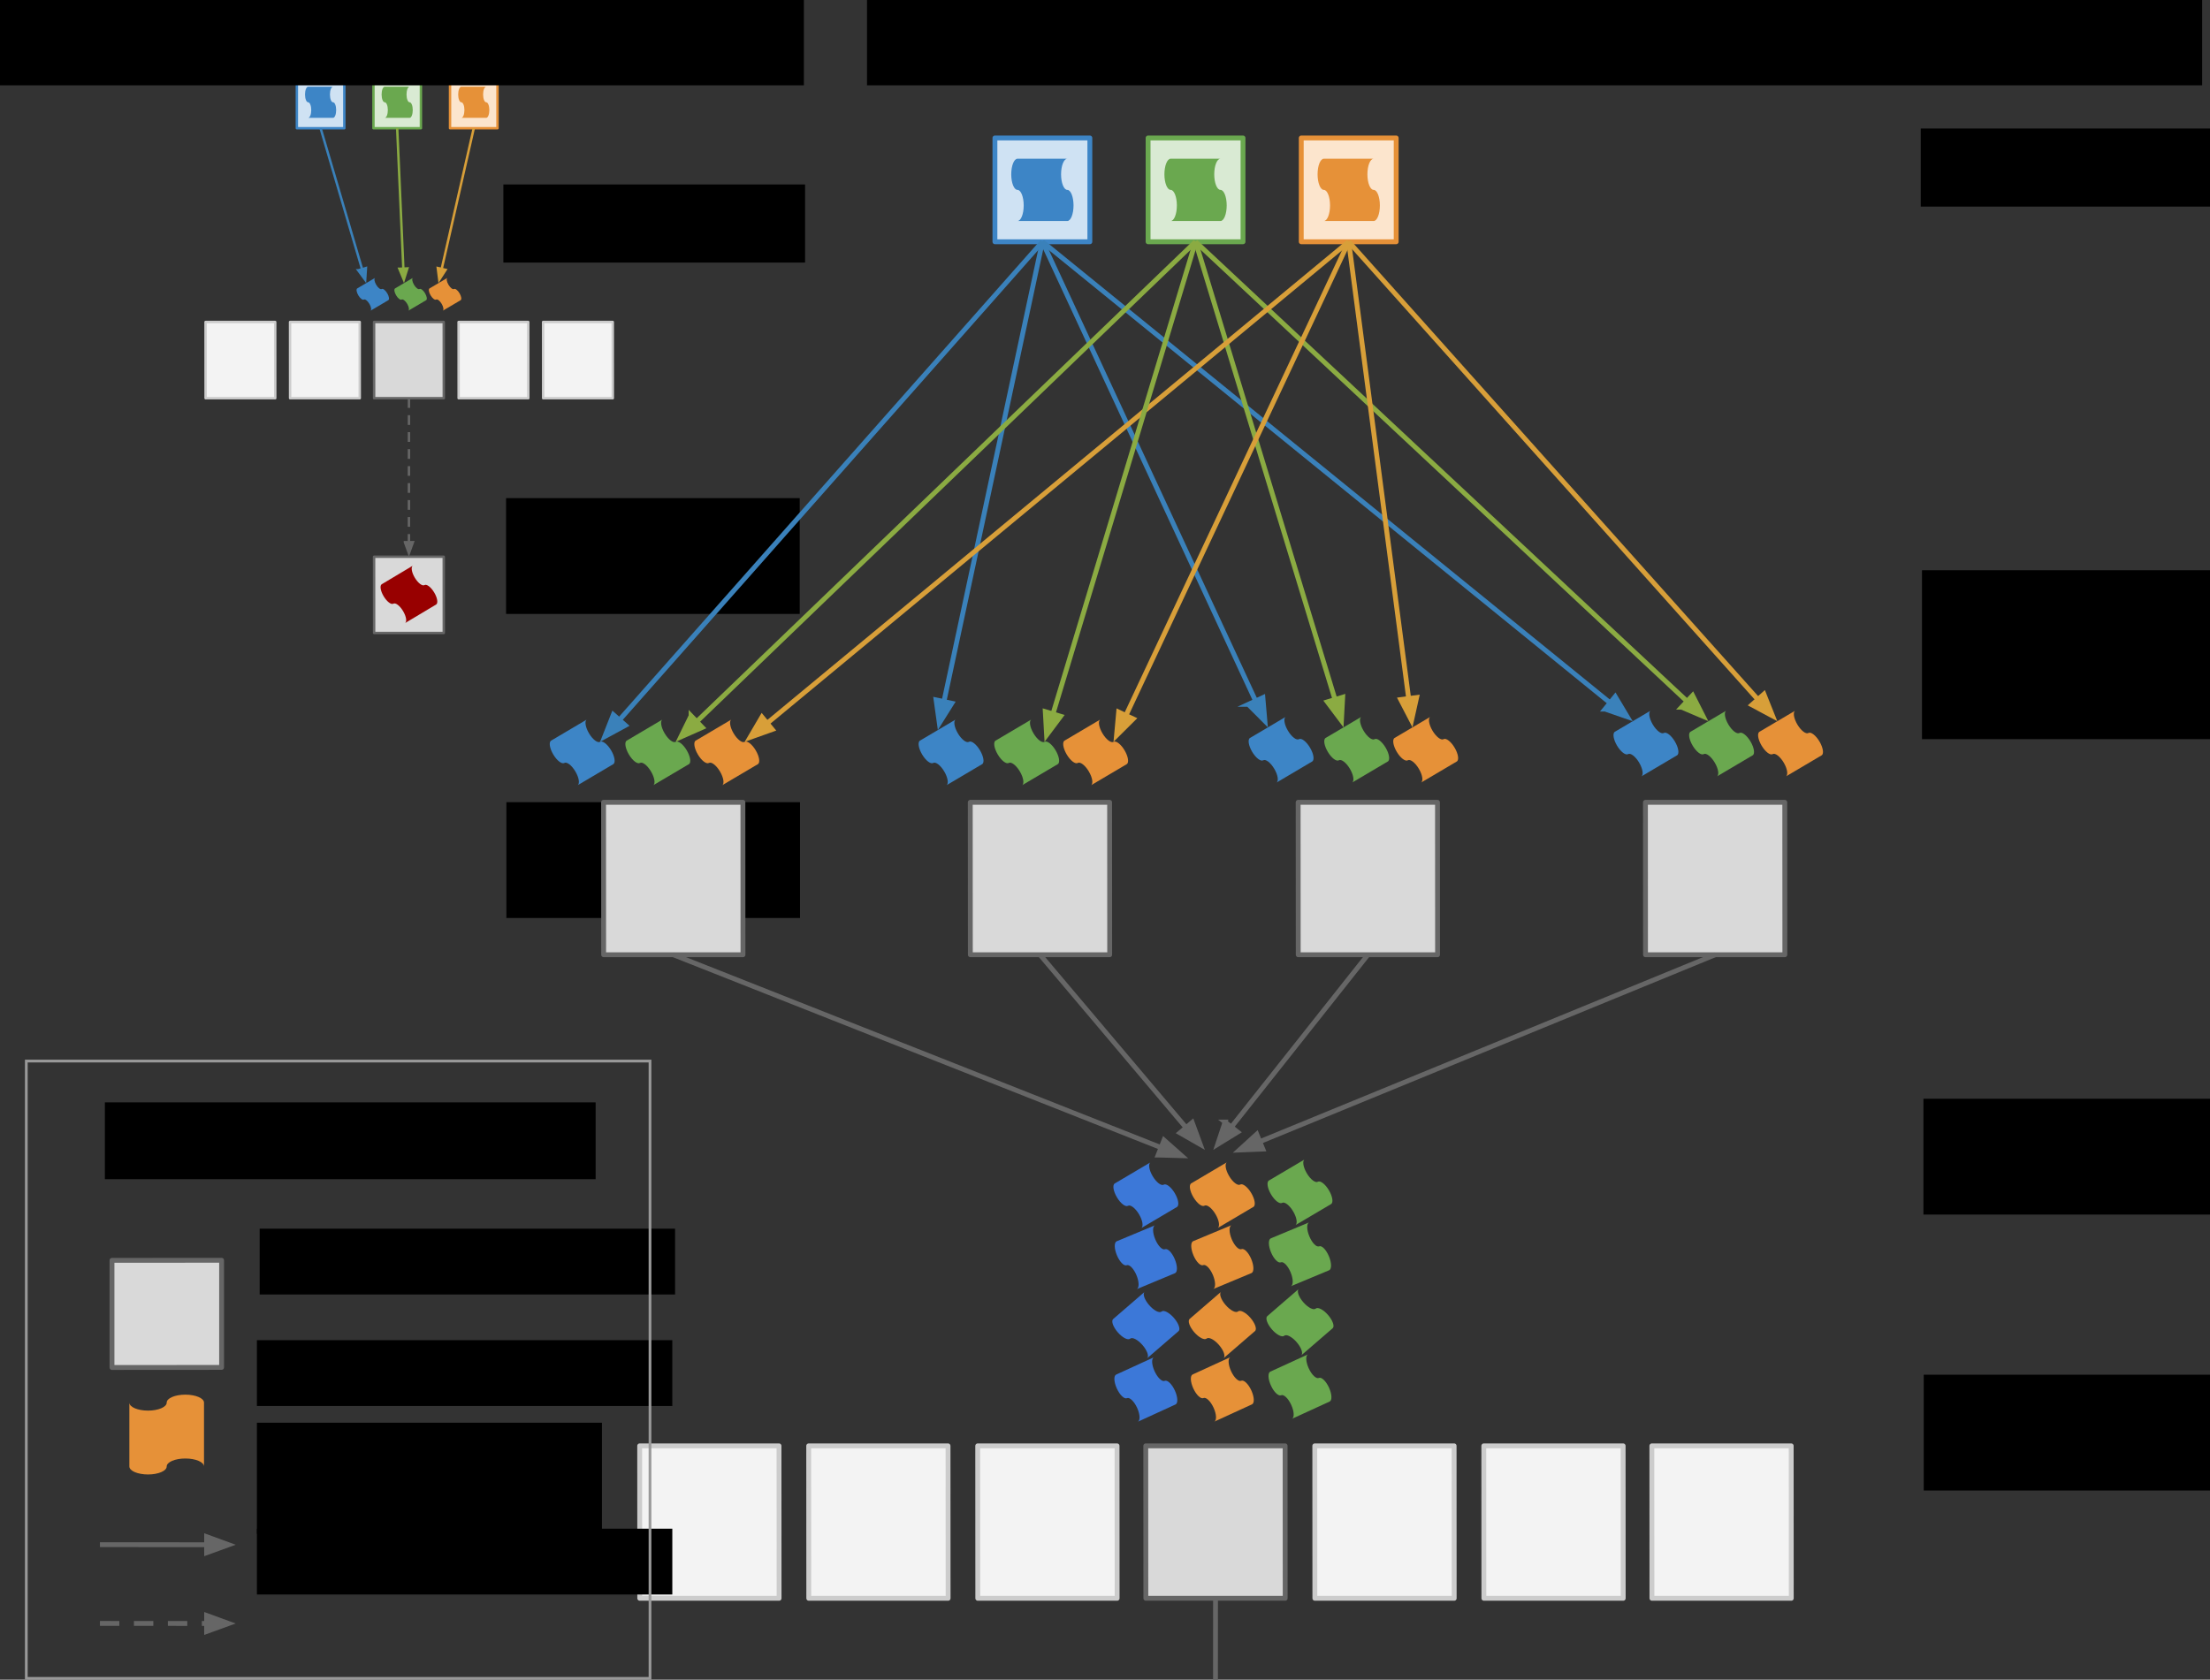 <?xml version="1.0" encoding="UTF-8" standalone="no"?>
<!-- Created with Inkscape (http://www.inkscape.org/) -->

<svg
   xmlns:dc="http://purl.org/dc/elements/1.1/"
   xmlns:cc="http://creativecommons.org/ns#"
   xmlns:rdf="http://www.w3.org/1999/02/22-rdf-syntax-ns#"
   xmlns:svg="http://www.w3.org/2000/svg"
   xmlns="http://www.w3.org/2000/svg"
   xmlns:sodipodi="http://sodipodi.sourceforge.net/DTD/sodipodi-0.dtd"
   xmlns:inkscape="http://www.inkscape.org/namespaces/inkscape"
   width="693.949"
   height="527.592"
   id="svg12152"
   version="1.1"
   inkscape:version="0.48.3.1 r9886"
   sodipodi:docname="MA-MAGeTBrain-Schematic.svg">
  <rect width="100%" height="100%" fill="#333333" stroke="none"/>
  <defs
     id="defs12154" />
  <sodipodi:namedview
     id="base"
     pagecolor="#ffffff"
     bordercolor="#666666"
     borderopacity="1.0"
     inkscape:pageopacity="0.0"
     inkscape:pageshadow="2"
     inkscape:zoom="0.5"
     inkscape:cx="590.70683"
     inkscape:cy="200.36253"
     inkscape:document-units="px"
     inkscape:current-layer="layer1"
     showgrid="false"
     showguides="false"
     inkscape:guide-bbox="true"
     inkscape:window-width="1280"
     inkscape:window-height="745"
     inkscape:window-x="95"
     inkscape:window-y="927"
     inkscape:window-maximized="1"
     fit-margin-top="0"
     fit-margin-left="0"
     fit-margin-right="0"
     fit-margin-bottom="0">
    <sodipodi:guide
       orientation="1,0"
       position="-12.883,472.425"
       id="guide13175" />
    <sodipodi:guide
       orientation="1,0"
       position="252.117,406.425"
       id="guide13177" />
    <sodipodi:guide
       orientation="1,0"
       position="671.117,306.425"
       id="guide13179" />
    <sodipodi:guide
       orientation="0,1"
       position="164.117,501.425"
       id="guide13181" />
    <sodipodi:guide
       orientation="0,1"
       position="221.117,532.425"
       id="guide13519" />
  </sodipodi:namedview>
  <g
     inkscape:label="Layer 1"
     inkscape:groupmode="layer"
     id="layer1"
     transform="translate(-46.883,-40.195)">
    <g
       style="display:inline"
       id="g12810"
       transform="matrix(0.001,0,0,0.001,128.455,-5.667)">
      <g
         id="g12812">
        <path
           id="path12814"
           style="fill:#000000;fill-opacity:0;fill-rule:nonzero;stroke:none"
           d="m 35495,253372.27 66324,0 0,16835.98 -66324,0 0,-16835.98 z"
           inkscape:connector-curvature="0" />
      </g>
    </g>
    <g
       style="display:inline"
       id="g12758"
       transform="matrix(0.002,0,0,0.002,27.354,-11.089)">
      <g
         id="g12760">
        <path
           id="path12762"
           style="fill:#000000;fill-opacity:0;fill-rule:nonzero;stroke:none"
           d="m 35495,207254 56472,0 0,16836 -56472,0 0,-16836 z"
           inkscape:connector-curvature="0" />
      </g>
    </g>
    <g
       style="display:inline"
       id="g12550"
       transform="matrix(0,0.001,-0.001,0,317.358,-37.647)">
      <path
         id="path12552"
         style="fill:#fce5cd;fill-opacity:1;fill-rule:nonzero;stroke:none"
         d="m 101817,114258.76 16296,0 0,14904 -16296,0 0,-14904 z"
         inkscape:connector-curvature="0" />
      <path
         id="path12554"
         style="fill:none;stroke:#e69138;stroke-width:762;stroke-linecap:butt;stroke-linejoin:round;stroke-miterlimit:14.336;stroke-opacity:1;stroke-dasharray:none"
         d="m 101817,114258.76 16296,0 0,14904 -16296,0 0,-14904 z"
         inkscape:connector-curvature="0" />
    </g>
    <g
       style="display:inline"
       id="g12556"
       transform="matrix(0,0.001,-0.001,0,317.358,-37.647)">
      <path
         id="path12558"
         style="fill:#e69138;fill-opacity:1;fill-rule:nonzero;stroke:none"
         d="m 105075,117798.76 0,0 c 0,540.13 1094.66,978 2445,978 1350.34,0 2445,-437.87 2445,-978 l 0,0 c 0,-540.13 1094.66,-978 2445,-978 1350.34,0 2445,437.87 2445,978 l 0,7824 c 0,-540.13 -1094.66,-978 -2445,-978 -1350.34,0 -2445,437.87 -2445,978 0,540.13 -1094.66,978 -2445,978 -1350.34,0 -2445,-437.87 -2445,-978 l 0,-7824 z"
         inkscape:connector-curvature="0" />
    </g>
    <g
       style="display:inline"
       id="g12560"
       transform="matrix(0,0.001,-0.001,0,317.358,-37.647)">
      <path
         id="path12562"
         style="fill:#d9ead3;fill-opacity:1;fill-rule:nonzero;stroke:none"
         d="m 101817,138306.75 16296,0 0,14904 -16296,0 0,-14904 z"
         inkscape:connector-curvature="0" />
      <path
         id="path12564"
         style="fill:none;stroke:#6aa84f;stroke-width:762;stroke-linecap:butt;stroke-linejoin:round;stroke-miterlimit:14.336;stroke-opacity:1;stroke-dasharray:none"
         d="m 101817,138306.75 16296,0 0,14904 -16296,0 0,-14904 z"
         inkscape:connector-curvature="0" />
    </g>
    <g
       style="display:inline"
       id="g12566"
       transform="matrix(0,0.001,-0.001,0,317.358,-37.647)">
      <path
         id="path12568"
         style="fill:#6aa84f;fill-opacity:1;fill-rule:nonzero;stroke:none"
         d="m 105075,141846.75 0,0 c 0,540.14 1094.66,978 2445,978 1350.34,0 2445,-437.86 2445,-978 l 0,0 c 0,-540.13 1094.66,-978 2445,-978 1350.34,0 2445,437.87 2445,978 l 0,7824 c 0,-540.13 -1094.66,-978 -2445,-978 -1350.34,0 -2445,437.87 -2445,978 0,540.14 -1094.66,978 -2445,978 -1350.34,0 -2445,-437.86 -2445,-978 l 0,-7824 z"
         inkscape:connector-curvature="0" />
    </g>
    <g
       style="display:inline"
       id="g12570"
       transform="matrix(0,0.001,-0.001,0,317.358,-37.647)">
      <path
         id="path12572"
         style="fill:#cfe2f3;fill-opacity:1;fill-rule:nonzero;stroke:none"
         d="m 101817,162354.75 16296,0 0,14904 -16296,0 0,-14904 z"
         inkscape:connector-curvature="0" />
      <path
         id="path12574"
         style="fill:none;stroke:#3d85c6;stroke-width:762;stroke-linecap:butt;stroke-linejoin:round;stroke-miterlimit:14.336;stroke-opacity:1;stroke-dasharray:none"
         d="m 101817,162354.75 16296,0 0,14904 -16296,0 0,-14904 z"
         inkscape:connector-curvature="0" />
    </g>
    <g
       style="display:inline"
       id="g12576"
       transform="matrix(0,0.001,-0.001,0,317.358,-37.647)">
      <path
         id="path12578"
         style="fill:#3d85c6;fill-opacity:1;fill-rule:nonzero;stroke:none"
         d="m 105075,165894.75 0,0 c 0,540.14 1094.66,978 2445,978 1350.34,0 2445,-437.86 2445,-978 l 0,0 c 0,-540.13 1094.66,-978 2445,-978 1350.34,0 2445,437.87 2445,978 l 0,7824 c 0,-540.13 -1094.66,-978 -2445,-978 -1350.34,0 -2445,437.87 -2445,978 0,540.14 -1094.66,978 -2445,978 -1350.34,0 -2445,-437.86 -2445,-978 l 0,-7824 z"
         inkscape:connector-curvature="0" />
    </g>
    <g
       style="display:inline"
       id="g12616"
       transform="matrix(0,0.001,-0.001,0,317.358,-37.647)">
      <path
         id="path12618"
         style="fill:#e69138;fill-opacity:1;fill-rule:nonzero;stroke:none"
         d="m 165114.45,129985.72 0,0 c 229.07,387.47 1200.03,237.33 2168.69,-335.34 968.67,-572.68 1568.25,-1351.04 1339.17,-1738.5 l 0,0 c -229.06,-387.47 370.5,-1165.82 1339.17,-1738.5 968.68,-572.67 1939.63,-722.81 2168.71,-335.34 l 3318.14,5612.58 c -229.08,-387.46 -1200.03,-237.32 -2168.71,335.35 -968.67,572.67 -1568.23,1351.03 -1339.17,1738.5 229.08,387.47 -370.48,1165.81 -1339.15,1738.48 -968.68,572.69 -1939.64,722.83 -2168.7,335.36 l -3318.15,-5612.59 z"
         inkscape:connector-curvature="0" />
    </g>
    <g
       style="display:inline"
       id="g12620"
       transform="matrix(0,0.001,-0.001,0,317.358,-37.647)">
      <path
         id="path12622"
         style="fill:#6aa84f;fill-opacity:1;fill-rule:nonzero;stroke:none"
         d="m 165114.45,140813.31 0,0 c 229.07,387.47 1200.03,237.33 2168.69,-335.36 968.67,-572.67 1568.25,-1351.01 1339.17,-1738.48 l 0,0 c -229.06,-387.47 370.5,-1165.83 1339.17,-1738.5 968.68,-572.67 1939.63,-722.81 2168.71,-335.35 l 3318.14,5612.58 c -229.08,-387.45 -1200.03,-237.32 -2168.71,335.36 -968.67,572.67 -1568.23,1351.02 -1339.17,1738.49 229.08,387.47 -370.48,1165.83 -1339.15,1738.5 -968.68,572.67 -1939.64,722.81 -2168.7,335.34 l -3318.15,-5612.58 z"
         inkscape:connector-curvature="0" />
    </g>
    <g
       style="display:inline"
       id="g12624"
       transform="matrix(0,0.001,-0.001,0,317.358,-37.647)">
      <path
         id="path12626"
         style="fill:#3d85c6;fill-opacity:1;fill-rule:nonzero;stroke:none"
         d="m 165114.45,152686.14 0,0 c 229.07,387.47 1200.03,237.33 2168.69,-335.34 968.67,-572.68 1568.25,-1351.03 1339.17,-1738.5 l 0,0 c -229.06,-387.47 370.5,-1165.82 1339.17,-1738.49 968.68,-572.69 1939.63,-722.83 2168.71,-335.36 l 3318.14,5612.6 c -229.08,-387.47 -1200.03,-237.33 -2168.71,335.34 -968.67,572.67 -1568.23,1351.03 -1339.17,1738.5 229.08,387.47 -370.48,1165.81 -1339.15,1738.49 -968.68,572.68 -1939.64,722.82 -2168.7,335.35 l -3318.15,-5612.59 z"
         inkscape:connector-curvature="0" />
    </g>
    <g
       style="display:inline"
       id="g12628"
       transform="matrix(0,0.001,-0.001,0,317.358,-37.647)">
      <g
         id="g12630">
        <path
           id="path12632"
           style="fill:#000000;fill-opacity:0;fill-rule:nonzero;stroke:none"
           d="m 118113,121710.76 48660.52,11081.26"
           inkscape:connector-curvature="0" />
      </g>
      <path
         id="path12634"
         style="fill:none;stroke:#d89f39;stroke-width:762;stroke-linecap:butt;stroke-linejoin:round;stroke-miterlimit:14.336;stroke-opacity:1;stroke-dasharray:none"
         d="m 118113,121710.76 44202.64,10066.08"
         inkscape:connector-curvature="0" />
      <path
         id="path12636"
         style="fill:#d89f39;fill-opacity:1;fill-rule:evenodd;stroke:#d89f39;stroke-width:762;stroke-linecap:butt;stroke-linejoin:miter;stroke-miterlimit:11.474;stroke-opacity:1;stroke-dasharray:none"
         d="m 162036.19,133004.05 3651.17,-459.38 -3092.25,-1995.03 -558.92,2454.41 z"
         inkscape:connector-curvature="0" />
    </g>
    <g
       style="display:inline"
       id="g12638"
       transform="matrix(0,0.001,-0.001,0,317.358,-37.647)">
      <g
         id="g12640">
        <path
           id="path12642"
           style="fill:#000000;fill-opacity:0;fill-rule:nonzero;stroke:none"
           d="m 118113,145758.75 48660.52,-2139.15"
           inkscape:connector-curvature="0" />
      </g>
      <path
         id="path12644"
         style="fill:none;stroke:#8bab42;stroke-width:762;stroke-linecap:butt;stroke-linejoin:round;stroke-miterlimit:14.336;stroke-opacity:1;stroke-dasharray:none"
         d="m 118113,145758.75 44092.92,-1938.36"
         inkscape:connector-curvature="0" />
      <path
         id="path12646"
         style="fill:#8bab42;fill-opacity:1;fill-rule:evenodd;stroke:#8bab42;stroke-width:762;stroke-linecap:butt;stroke-linejoin:miter;stroke-miterlimit:11.474;stroke-opacity:1;stroke-dasharray:none"
         d="m 162261.2,145077.8 3399.42,-1409.28 -3509.96,-1105.54 110.54,2514.82 z"
         inkscape:connector-curvature="0" />
    </g>
    <g
       style="display:inline"
       id="g12648"
       transform="matrix(0,0.001,-0.001,0,317.358,-37.647)">
      <path
         id="path12650"
         style="fill:#f3f3f3;fill-opacity:1;fill-rule:nonzero;stroke:none"
         d="m 178973.78,78063.94 23940,-12 0,21876 -23940,12 0,-21876 z"
         inkscape:connector-curvature="0" />
      <path
         id="path12652"
         style="fill:none;stroke:#cccccc;stroke-width:762;stroke-linecap:butt;stroke-linejoin:round;stroke-miterlimit:14.336;stroke-opacity:1;stroke-dasharray:none"
         d="m 178973.78,78063.94 23940,-12 0,21876 -23940,12 0,-21876 z"
         inkscape:connector-curvature="0" />
    </g>
    <g
       style="display:inline"
       id="g12654"
       transform="matrix(0,0.001,-0.001,0,317.358,-37.647)">
      <path
         id="path12656"
         style="fill:#f3f3f3;fill-opacity:1;fill-rule:nonzero;stroke:none"
         d="m 178973.78,104600.16 23940,-12 0,21876 -23940,12 0,-21876 z"
         inkscape:connector-curvature="0" />
      <path
         id="path12658"
         style="fill:none;stroke:#cccccc;stroke-width:762;stroke-linecap:butt;stroke-linejoin:round;stroke-miterlimit:14.336;stroke-opacity:1;stroke-dasharray:none"
         d="m 178973.78,104600.16 23940,-12 0,21876 -23940,12 0,-21876 z"
         inkscape:connector-curvature="0" />
    </g>
    <g
       style="display:inline"
       id="g12660"
       transform="matrix(0,0.001,-0.001,0,317.358,-37.647)">
      <path
         id="path12662"
         style="fill:#d9d9d9;fill-opacity:1;fill-rule:nonzero;stroke:none"
         d="m 178973.78,131136.39 23940,-12 0,21876 -23940,12 0,-21876 z"
         inkscape:connector-curvature="0" />
      <path
         id="path12664"
         style="fill:none;stroke:#666666;stroke-width:762;stroke-linecap:butt;stroke-linejoin:round;stroke-miterlimit:14.336;stroke-opacity:1;stroke-dasharray:none"
         d="m 178973.78,131136.39 23940,-12 0,21876 -23940,12 0,-21876 z"
         inkscape:connector-curvature="0" />
    </g>
    <g
       style="display:inline"
       id="g12666"
       transform="matrix(0,0.001,-0.001,0,317.358,-37.647)">
      <path
         id="path12668"
         style="fill:#f3f3f3;fill-opacity:1;fill-rule:nonzero;stroke:none"
         d="m 178973.78,157521.92 23940,-12 0,21876 -23940,12 0,-21876 z"
         inkscape:connector-curvature="0" />
      <path
         id="path12670"
         style="fill:none;stroke:#cccccc;stroke-width:762;stroke-linecap:butt;stroke-linejoin:round;stroke-miterlimit:14.336;stroke-opacity:1;stroke-dasharray:none"
         d="m 178973.78,157521.92 23940,-12 0,21876 -23940,12 0,-21876 z"
         inkscape:connector-curvature="0" />
    </g>
    <g
       style="display:inline"
       id="g12672"
       transform="matrix(0,0.001,-0.001,0,317.358,-37.647)">
      <path
         id="path12674"
         style="fill:#f3f3f3;fill-opacity:1;fill-rule:nonzero;stroke:none"
         d="m 178973.78,184058.14 23940,-12 0,21876 -23940,12 0,-21876 z"
         inkscape:connector-curvature="0" />
      <path
         id="path12676"
         style="fill:none;stroke:#cccccc;stroke-width:762;stroke-linecap:butt;stroke-linejoin:round;stroke-miterlimit:14.336;stroke-opacity:1;stroke-dasharray:none"
         d="m 178973.78,184058.14 23940,-12 0,21876 -23940,12 0,-21876 z"
         inkscape:connector-curvature="0" />
    </g>
    <g
       style="display:inline"
       id="g12678"
       transform="matrix(0,0.001,-0.001,0,317.358,-37.647)">
      <path
         id="path12680"
         style="fill:#d9d9d9;fill-opacity:1;fill-rule:nonzero;stroke:none"
         d="m 252708.25,131136.39 23940,-12 0,21876 -23940,12 0,-21876 z"
         inkscape:connector-curvature="0" />
      <path
         id="path12682"
         style="fill:none;stroke:#666666;stroke-width:762;stroke-linecap:butt;stroke-linejoin:round;stroke-miterlimit:14.336;stroke-opacity:1;stroke-dasharray:none"
         d="m 252708.25,131136.39 23940,-12 0,21876 -23940,12 0,-21876 z"
         inkscape:connector-curvature="0" />
    </g>
    <g
       style="display:inline"
       id="g12684"
       transform="matrix(0,0.001,-0.001,0,317.358,-37.647)">
      <path
         id="path12686"
         style="fill:#980000;fill-opacity:1;fill-rule:nonzero;stroke:none"
         d="m 255505.06,140831.78 0,0 c 403.16,674.69 2097.34,404.58 3784.05,-603.33 1686.72,-1007.89 2727.25,-2371.89 2324.09,-3046.57 l 0,0 c -403.15,-674.68 637.36,-2038.68 2324.08,-3046.58 1686.72,-1007.9 3380.88,-1278 3784.02,-603.33 l 5839.9,9773.01 c -403.2,-674.68 -2097.36,-404.56 -3784.08,603.33 -1686.72,1007.89 -2727.24,2371.89 -2324.09,3046.58 403.17,674.69 -637.33,2038.69 -2324.06,3046.58 -1686.72,1007.89 -3380.89,1278 -3784.05,603.33 l -5839.86,-9773.02 z"
         inkscape:connector-curvature="0" />
    </g>
    <g
       style="display:inline"
       id="g12688"
       transform="matrix(0,0.001,-0.001,0,317.358,-37.647)">
      <g
         id="g12690">
        <path
           id="path12692"
           style="fill:#000000;fill-opacity:0;fill-rule:nonzero;stroke:none"
           d="m 202913.78,142062.39 49800,12"
           inkscape:connector-curvature="0" />
      </g>
      <path
         id="path12694"
         style="fill:none;stroke:#666666;stroke-width:762;stroke-linecap:butt;stroke-linejoin:round;stroke-miterlimit:14.336;stroke-opacity:1;stroke-dasharray:3048, 2286;stroke-dashoffset:0"
         d="m 202913.78,142062.39 45228,10.89"
         inkscape:connector-curvature="0" />
      <path
         id="path12696"
         style="fill:#666666;fill-opacity:1;fill-rule:evenodd;stroke:#666666;stroke-width:762;stroke-linecap:butt;stroke-linejoin:miter;stroke-miterlimit:11.474;stroke-opacity:1;stroke-dasharray:none"
         d="m 248141.48,143331.9 3458.33,-1257.78 -3457.73,-1259.45 -0.6,2517.23 z"
         inkscape:connector-curvature="0" />
    </g>
    <g
       style="display:inline"
       id="g12698"
       transform="matrix(0,0.001,-0.001,0,317.358,-37.647)">
      <g
         id="g12700">
        <path
           id="path12702"
           style="fill:#000000;fill-opacity:0;fill-rule:nonzero;stroke:none"
           d="m 118113,169806.75 48660.52,-14314.31"
           inkscape:connector-curvature="0" />
      </g>
      <path
         id="path12704"
         style="fill:none;stroke:#3a81ba;stroke-width:762;stroke-linecap:butt;stroke-linejoin:round;stroke-miterlimit:14.336;stroke-opacity:1;stroke-dasharray:none"
         d="M 118113,169806.75 162387.36,156782.7"
         inkscape:connector-curvature="0" />
      <path
         id="path12706"
         style="fill:#3a81ba;fill-opacity:1;fill-rule:evenodd;stroke:#3a81ba;stroke-width:762;stroke-linecap:butt;stroke-linejoin:miter;stroke-miterlimit:11.474;stroke-opacity:1;stroke-dasharray:none"
         d="m 162742.55,157990.16 2962.28,-2183.35 -3672.67,-231.58 710.39,2414.93 z"
         inkscape:connector-curvature="0" />
    </g>
    <flowRoot
       xml:space="preserve"
       id="flowRoot29426"
       style="font-size:24.5px;font-style:normal;font-variant:normal;font-weight:normal;font-stretch:normal;text-align:center;line-height:125%;letter-spacing:0px;word-spacing:0px;writing-mode:lr-tb;text-anchor:middle;fill:#000000;fill-opacity:1;stroke:none;display:inline;font-family:Arial;-inkscape-font-specification:Arial"
       transform="matrix(0.581,0,0,0.581,-62.356,-750.094)"><flowRegion
         id="flowRegion29428"><rect
           id="rect29430"
           width="163.062"
           height="42.222"
           x="460.069"
           y="1459.946"
           style="text-align:center;text-anchor:middle" /></flowRegion><flowPara
         id="flowPara29432">Atlases</flowPara></flowRoot>    <flowRoot
       transform="matrix(0.581,0,0,0.581,-61.506,-651.576)"
       xml:space="preserve"
       id="flowRoot29426-1"
       style="font-size:24.5px;font-style:normal;font-variant:normal;font-weight:normal;font-stretch:normal;text-align:center;line-height:125%;letter-spacing:0px;word-spacing:0px;writing-mode:lr-tb;text-anchor:middle;fill:#000000;fill-opacity:1;stroke:none;display:inline;font-family:Arial;-inkscape-font-specification:Arial"><flowRegion
         id="flowRegion29428-8"><rect
           id="rect29430-4"
           width="158.695"
           height="62.604"
           x="460.069"
           y="1459.946"
           style="text-align:center;text-anchor:middle" /></flowRegion><flowPara
         id="flowPara29432-4">Subjects</flowPara><flowPara
         id="flowPara29461"
         style="font-size:20px;text-align:center;text-anchor:middle">(unlabelled)</flowPara></flowRoot>    <flowRoot
       transform="matrix(0.581,0,0,0.581,-61.415,-556.07)"
       xml:space="preserve"
       id="flowRoot29426-1-3"
       style="font-size:24.5px;font-style:normal;font-variant:normal;font-weight:normal;font-stretch:normal;text-align:center;line-height:125%;letter-spacing:0px;word-spacing:0px;writing-mode:lr-tb;text-anchor:middle;fill:#000000;fill-opacity:1;stroke:none;display:inline;font-family:Arial;-inkscape-font-specification:Arial"><flowRegion
         id="flowRegion29428-8-1"><rect
           id="rect29430-4-7"
           width="158.695"
           height="62.604"
           x="460.069"
           y="1459.946"
           style="text-align:center;text-anchor:middle" /></flowRegion><flowPara
         id="flowPara29432-4-5">Subject</flowPara><flowPara
         id="flowPara29461-2"
         style="font-size:20px;text-align:center;text-anchor:middle">(labelled)</flowPara></flowRoot>    <flowRoot
       xml:space="preserve"
       id="flowRoot29426-2"
       style="font-size:24.5px;font-style:normal;font-variant:normal;font-weight:bold;font-stretch:normal;text-align:center;line-height:125%;letter-spacing:0px;word-spacing:0px;writing-mode:lr-tb;text-anchor:middle;fill:#000000;fill-opacity:1;stroke:none;display:inline;font-family:Arial;-inkscape-font-specification:Arial Bold"
       transform="matrix(0.762,0,0,0.762,-243.327,-1059.503)"><flowRegion
         id="flowRegion29428-3"><rect
           id="rect29430-7"
           width="347.964"
           height="40.705"
           x="364.15"
           y="1437.636"
           style="font-weight:bold;text-align:center;text-anchor:middle;-inkscape-font-specification:Arial Bold" /></flowRegion><flowPara
         id="flowPara29432-42">Multi-Atlas Segmentation</flowPara></flowRoot>    <g
       style="display:inline"
       id="g11089"
       transform="matrix(0,0.002,-0.002,0,744.237,38.536)">
      <path
         id="path11091"
         style="fill:#fce5cd;fill-opacity:1;fill-rule:nonzero;stroke:none"
         d="m 22501,129472.25 16296,0 0,14904 -16296,0 0,-14904 z"
         inkscape:connector-curvature="0" />
      <path
         id="path11093"
         style="fill:none;stroke:#e69138;stroke-width:762;stroke-linecap:butt;stroke-linejoin:round;stroke-miterlimit:14.336;stroke-opacity:1;stroke-dasharray:none"
         d="m 22501,129472.25 16296,0 0,14904 -16296,0 0,-14904 z"
         inkscape:connector-curvature="0" />
    </g>
    <g
       style="display:inline"
       id="g11095"
       transform="matrix(0,0.002,-0.002,0,744.237,38.536)">
      <path
         id="path11097"
         style="fill:#e69138;fill-opacity:1;fill-rule:nonzero;stroke:none"
         d="m 25759,133012.25 0,0 c 0,540.14 1094.664,978 2445,978 1350.336,0 2445,-437.86 2445,-978 l 0,0 c 0,-540.14 1094.664,-978 2445,-978 1350.336,0 2445,437.86 2445,978 l 0,7824 c 0,-540.14 -1094.664,-978 -2445,-978 -1350.336,0 -2445,437.86 -2445,978 0,540.14 -1094.664,978 -2445,978 -1350.336,0 -2445,-437.86 -2445,-978 l 0,-7824 z"
         inkscape:connector-curvature="0" />
    </g>
    <g
       style="display:inline"
       id="g11099"
       transform="matrix(0,0.002,-0.002,0,744.237,38.536)">
      <path
         id="path11101"
         style="fill:#d9ead3;fill-opacity:1;fill-rule:nonzero;stroke:none"
         d="m 22501,153520.25 16296,0 0,14904 -16296,0 0,-14904 z"
         inkscape:connector-curvature="0" />
      <path
         id="path11103"
         style="fill:none;stroke:#6aa84f;stroke-width:762;stroke-linecap:butt;stroke-linejoin:round;stroke-miterlimit:14.336;stroke-opacity:1;stroke-dasharray:none"
         d="m 22501,153520.25 16296,0 0,14904 -16296,0 0,-14904 z"
         inkscape:connector-curvature="0" />
    </g>
    <g
       style="display:inline"
       id="g11105"
       transform="matrix(0,0.002,-0.002,0,744.237,38.536)">
      <path
         id="path11107"
         style="fill:#6aa84f;fill-opacity:1;fill-rule:nonzero;stroke:none"
         d="m 25759,157060.25 0,0 c 0,540.14 1094.664,978 2445,978 1350.336,0 2445,-437.86 2445,-978 l 0,0 c 0,-540.14 1094.664,-978 2445,-978 1350.336,0 2445,437.86 2445,978 l 0,7824 c 0,-540.14 -1094.664,-978 -2445,-978 -1350.336,0 -2445,437.86 -2445,978 0,540.14 -1094.664,978 -2445,978 -1350.336,0 -2445,-437.86 -2445,-978 l 0,-7824 z"
         inkscape:connector-curvature="0" />
    </g>
    <g
       style="display:inline"
       id="g11109"
       transform="matrix(0,0.002,-0.002,0,744.237,38.536)">
      <path
         id="path11111"
         style="fill:#cfe2f3;fill-opacity:1;fill-rule:nonzero;stroke:none"
         d="m 22501,177568.25 16296,0 0,14904 -16296,0 0,-14904 z"
         inkscape:connector-curvature="0" />
      <path
         id="path11113"
         style="fill:none;stroke:#3d85c6;stroke-width:762;stroke-linecap:butt;stroke-linejoin:round;stroke-miterlimit:14.336;stroke-opacity:1;stroke-dasharray:none"
         d="m 22501,177568.25 16296,0 0,14904 -16296,0 0,-14904 z"
         inkscape:connector-curvature="0" />
    </g>
    <g
       style="display:inline"
       id="g11115"
       transform="matrix(0,0.002,-0.002,0,744.237,38.536)">
      <path
         id="path11117"
         style="fill:#3d85c6;fill-opacity:1;fill-rule:nonzero;stroke:none"
         d="m 25759,181108.25 0,0 c 0,540.14 1094.664,978 2445,978 1350.336,0 2445,-437.86 2445,-978 l 0,0 c 0,-540.14 1094.664,-978 2445,-978 1350.336,0 2445,437.86 2445,978 l 0,7824 c 0,-540.14 -1094.664,-978 -2445,-978 -1350.336,0 -2445,437.86 -2445,978 0,540.14 -1094.664,978 -2445,978 -1350.336,0 -2445,-437.86 -2445,-978 l 0,-7824 z"
         inkscape:connector-curvature="0" />
    </g>
    <g
       style="display:inline"
       id="g11155"
       transform="matrix(0,0.002,-0.002,0,744.237,38.536)">
      <path
         id="path11157"
         style="fill:#d9d9d9;fill-opacity:1;fill-rule:nonzero;stroke:none"
         d="m 126829.17,68463.23 23940,-12 0,21876 -23940,12 0,-21876 z"
         inkscape:connector-curvature="0" />
      <path
         id="path11159"
         style="fill:none;stroke:#666666;stroke-width:762;stroke-linecap:butt;stroke-linejoin:round;stroke-miterlimit:14.336;stroke-opacity:1;stroke-dasharray:none"
         d="m 126829.17,68463.23 23940,-12 0,21876 -23940,12 0,-21876 z"
         inkscape:connector-curvature="0" />
    </g>
    <g
       style="display:inline"
       id="g11161"
       transform="matrix(0,0.002,-0.002,0,744.237,38.536)">
      <path
         id="path11163"
         style="fill:#d9d9d9;fill-opacity:1;fill-rule:nonzero;stroke:none"
         d="m 126827.91,122988.52 23939.99,-12 0,21876 -23939.99,12 0,-21876 z"
         inkscape:connector-curvature="0" />
      <path
         id="path11165"
         style="fill:none;stroke:#666666;stroke-width:762;stroke-linecap:butt;stroke-linejoin:round;stroke-miterlimit:14.336;stroke-opacity:1;stroke-dasharray:none"
         d="m 126827.91,122988.52 23939.99,-12 0,21876 -23939.99,12 0,-21876 z"
         inkscape:connector-curvature="0" />
    </g>
    <g
       style="display:inline"
       id="g11167"
       transform="matrix(0,0.002,-0.002,0,744.237,38.536)">
      <path
         id="path11169"
         style="fill:#d9d9d9;fill-opacity:1;fill-rule:nonzero;stroke:none"
         d="m 126829.17,174465.89 23940,-12 0,21876 -23940,12 0,-21876 z"
         inkscape:connector-curvature="0" />
      <path
         id="path11171"
         style="fill:none;stroke:#666666;stroke-width:762;stroke-linecap:butt;stroke-linejoin:round;stroke-miterlimit:14.336;stroke-opacity:1;stroke-dasharray:none"
         d="m 126829.17,174465.89 23940,-12 0,21876 -23940,12 0,-21876 z"
         inkscape:connector-curvature="0" />
    </g>
    <g
       style="display:inline"
       id="g11173"
       transform="matrix(0,0.002,-0.002,0,744.237,38.536)">
      <path
         id="path11175"
         style="fill:#d9d9d9;fill-opacity:1;fill-rule:nonzero;stroke:none"
         d="m 126829.17,232039.22 23940,-12 0,21876 -23940,12 0,-21876 z"
         inkscape:connector-curvature="0" />
      <path
         id="path11177"
         style="fill:none;stroke:#666666;stroke-width:762;stroke-linecap:butt;stroke-linejoin:round;stroke-miterlimit:14.336;stroke-opacity:1;stroke-dasharray:none"
         d="m 126829.17,232039.22 23940,-12 0,21876 -23940,12 0,-21876 z"
         inkscape:connector-curvature="0" />
    </g>
    <g
       style="display:inline"
       id="g11179"
       transform="matrix(0,0.001,-0.001,0,752.107,53.348)">
      <g
         id="g11181">
        <path
           id="path11183"
           style="fill:#000000;fill-opacity:0;fill-rule:nonzero;stroke:none"
           d="m 94327.91,26223.828 85391.99,0 0,31104.002 -85391.99,0 0,-31104.002 z"
           inkscape:connector-curvature="0" />
      </g>
    </g>
    <g
       style="display:inline"
       id="g11203"
       transform="matrix(0,0.002,-0.002,0,744.237,38.536)">
      <path
         id="path11205"
         style="fill:#e69138;fill-opacity:1;fill-rule:nonzero;stroke:none"
         d="m 112436.23,66826.37 0,0 c 229.08,387.466 1200.04,237.325 2168.71,-335.35 968.67,-572.67 1568.23,-1351.024 1339.16,-1738.49 l 0,0 c -229.07,-387.468 370.5,-1165.82 1339.17,-1738.495 968.67,-572.675 1939.63,-722.815 2168.7,-335.347 l 3318.15,5612.582 c -229.07,-387.465 -1200.03,-237.325 -2168.71,335.355 -968.67,572.675 -1568.23,1351.025 -1339.16,1738.495 229.07,387.466 -370.49,1165.82 -1339.16,1738.49 -968.68,572.68 -1939.64,722.82 -2168.71,335.35 l -3318.15,-5612.59 z"
         inkscape:connector-curvature="0" />
    </g>
    <g
       style="display:inline"
       id="g11207"
       transform="matrix(0,0.002,-0.002,0,744.237,38.536)">
      <path
         id="path11209"
         style="fill:#6aa84f;fill-opacity:1;fill-rule:nonzero;stroke:none"
         d="m 112436.23,77653.95 0,0 c 229.08,387.47 1200.04,237.33 2168.71,-335.34 968.67,-572.67 1568.23,-1351.024 1339.16,-1738.49 l 0,0 c -229.07,-387.47 370.5,-1165.82 1339.17,-1738.495 968.67,-572.68 1939.63,-722.82 2168.7,-335.355 l 3318.15,5612.59 c -229.07,-387.47 -1200.03,-237.33 -2168.71,335.35 -968.67,572.67 -1568.23,1351.024 -1339.16,1738.49 229.07,387.47 -370.49,1165.82 -1339.16,1738.495 -968.68,572.68 -1939.64,722.815 -2168.71,335.355 l -3318.15,-5612.6 z"
         inkscape:connector-curvature="0" />
    </g>
    <g
       style="display:inline"
       id="g11211"
       transform="matrix(0,0.002,-0.002,0,744.237,38.536)">
      <path
         id="path11213"
         style="fill:#3d85c6;fill-opacity:1;fill-rule:nonzero;stroke:none"
         d="m 112436.23,89526.79 0,0 c 229.08,387.47 1200.04,237.33 2168.71,-335.345 968.67,-572.675 1568.23,-1351.025 1339.16,-1738.495 l 0,0 c -229.07,-387.466 370.5,-1165.82 1339.17,-1738.49 968.67,-572.68 1939.63,-722.82 2168.7,-335.35 l 3318.15,5612.585 c -229.07,-387.465 -1200.03,-237.325 -2168.71,335.355 -968.67,572.67 -1568.23,1351.02 -1339.16,1738.49 229.07,387.47 -370.49,1165.82 -1339.16,1738.49 -968.68,572.68 -1939.64,722.82 -2168.71,335.35 l -3318.15,-5612.59 z"
         inkscape:connector-curvature="0" />
    </g>
    <g
       style="display:inline"
       id="g11215"
       transform="matrix(0,0.002,-0.002,0,744.237,38.536)">
      <g
         id="g11217">
        <path
           id="path11219"
           style="fill:#000000;fill-opacity:0;fill-rule:nonzero;stroke:none"
           d="M 38797,136924.25 114095.31,69632.664"
           inkscape:connector-curvature="0" />
      </g>
      <path
         id="path11221"
         style="fill:none;stroke:#d89f39;stroke-width:762;stroke-linecap:butt;stroke-linejoin:round;stroke-miterlimit:14.336;stroke-opacity:1;stroke-dasharray:none"
         d="M 38797,136924.25 110686.26,72679.23"
         inkscape:connector-curvature="0" />
      <path
         id="path11223"
         style="fill:#d89f39;fill-opacity:1;fill-rule:evenodd;stroke:#d89f39;stroke-width:762;stroke-linecap:butt;stroke-linejoin:miter;stroke-miterlimit:11.474;stroke-opacity:1;stroke-dasharray:none"
         d="m 111524.94,73617.695 1739.76,-3242.735 -3417.13,1365.79 1677.37,1876.945 z"
         inkscape:connector-curvature="0" />
    </g>
    <g
       style="display:inline"
       id="g11225"
       transform="matrix(0,0.002,-0.002,0,744.237,38.536)">
      <g
         id="g11227">
        <path
           id="path11229"
           style="fill:#000000;fill-opacity:0;fill-rule:nonzero;stroke:none"
           d="m 38797,160972.25 75298.31,-80512"
           inkscape:connector-curvature="0" />
      </g>
      <path
         id="path11231"
         style="fill:none;stroke:#8bab42;stroke-width:762;stroke-linecap:butt;stroke-linejoin:round;stroke-miterlimit:14.336;stroke-opacity:1;stroke-dasharray:none"
         d="m 38797,160972.25 72175.34,-77172.8"
         inkscape:connector-curvature="0" />
      <path
         id="path11233"
         style="fill:#8bab42;fill-opacity:1;fill-rule:evenodd;stroke:#8bab42;stroke-width:762;stroke-linecap:butt;stroke-linejoin:miter;stroke-miterlimit:11.474;stroke-opacity:1;stroke-dasharray:none"
         d="m 111891.59,84659.17 1442.81,-3385.32 -3281.3,1665.884 1838.49,1719.436 z"
         inkscape:connector-curvature="0" />
    </g>
    <g
       style="display:inline"
       id="g11235"
       transform="matrix(0,0.002,-0.002,0,744.237,38.536)">
      <g
         id="g11237">
        <path
           id="path11239"
           style="fill:#000000;fill-opacity:0;fill-rule:nonzero;stroke:none"
           d="M 38797,185020.25 114095.31,92333.086"
           inkscape:connector-curvature="0" />
      </g>
      <path
         id="path11241"
         style="fill:none;stroke:#3a81ba;stroke-width:762;stroke-linecap:butt;stroke-linejoin:round;stroke-miterlimit:14.336;stroke-opacity:1;stroke-dasharray:none"
         d="M 38797,185020.25 111212.48,95881.664"
         inkscape:connector-curvature="0" />
      <path
         id="path11243"
         style="fill:#3a81ba;fill-opacity:1;fill-rule:evenodd;stroke:#3a81ba;stroke-width:762;stroke-linecap:butt;stroke-linejoin:miter;stroke-miterlimit:11.474;stroke-opacity:1;stroke-dasharray:none"
         d="m 112189.36,96675.28 1203.55,-3477.585 -3157.32,1890.36 1953.77,1587.225 z"
         inkscape:connector-curvature="0" />
    </g>
    <g
       style="display:inline"
       id="g11245"
       transform="matrix(0,0.002,-0.002,0,744.237,38.536)">
      <path
         id="path11247"
         style="fill:#e69138;fill-opacity:1;fill-rule:nonzero;stroke:none"
         d="m 113405.44,124110.76 0,0 c 229.08,387.47 1200.04,237.33 2168.71,-335.35 968.67,-572.68 1568.23,-1351.03 1339.16,-1738.5 l 0,0 c -229.07,-387.47 370.5,-1165.82 1339.17,-1738.49 968.67,-572.68 1939.63,-722.81 2168.7,-335.35 l 3318.15,5612.59 c -229.07,-387.46 -1200.03,-237.32 -2168.7,335.35 -968.68,572.68 -1568.24,1351.02 -1339.17,1738.49 229.07,387.47 -370.5,1165.82 -1339.16,1738.5 -968.67,572.67 -1939.64,722.81 -2168.71,335.34 l -3318.15,-5612.58 z"
         inkscape:connector-curvature="0" />
    </g>
    <g
       style="display:inline"
       id="g11249"
       transform="matrix(0,0.002,-0.002,0,744.237,38.536)">
      <path
         id="path11251"
         style="fill:#6aa84f;fill-opacity:1;fill-rule:nonzero;stroke:none"
         d="m 113405.44,134938.34 0,0 c 229.08,387.47 1200.04,237.33 2168.71,-335.34 968.67,-572.69 1568.23,-1351.03 1339.16,-1738.5 l 0,0 c -229.07,-387.47 370.5,-1165.81 1339.17,-1738.5 968.67,-572.67 1939.63,-722.8 2168.7,-335.34 l 3318.15,5612.59 c -229.07,-387.47 -1200.03,-237.33 -2168.7,335.35 -968.68,572.67 -1568.24,1351.02 -1339.17,1738.5 229.07,387.46 -370.5,1165.8 -1339.16,1738.48 -968.67,572.67 -1939.64,722.81 -2168.71,335.34 l -3318.15,-5612.58 z"
         inkscape:connector-curvature="0" />
    </g>
    <g
       style="display:inline"
       id="g11253"
       transform="matrix(0,0.002,-0.002,0,744.237,38.536)">
      <path
         id="path11255"
         style="fill:#3d85c6;fill-opacity:1;fill-rule:nonzero;stroke:none"
         d="m 113405.44,146811.17 0,0 c 229.08,387.47 1200.04,237.33 2168.71,-335.34 968.67,-572.67 1568.23,-1351.02 1339.16,-1738.49 l 0,0 c -229.07,-387.46 370.5,-1165.82 1339.17,-1738.5 968.67,-572.67 1939.63,-722.81 2168.7,-335.34 l 3318.15,5612.58 c -229.07,-387.47 -1200.03,-237.33 -2168.7,335.36 -968.68,572.67 -1568.24,1351.01 -1339.17,1738.48 229.07,387.47 -370.5,1165.83 -1339.16,1738.5 -968.67,572.68 -1939.64,722.81 -2168.71,335.35 l -3318.15,-5612.6 z"
         inkscape:connector-curvature="0" />
    </g>
    <g
       style="display:inline"
       id="g11257"
       transform="matrix(0,0.002,-0.002,0,744.237,38.536)">
      <path
         id="path11259"
         style="fill:#e69138;fill-opacity:1;fill-rule:nonzero;stroke:none"
         d="m 113824.18,175926.75 0,0 c 229.07,387.47 1200.03,237.33 2168.7,-335.35 968.68,-572.67 1568.24,-1351.01 1339.17,-1738.48 l 0,0 c -229.07,-387.47 370.49,-1165.82 1339.16,-1738.5 968.67,-572.67 1939.63,-722.81 2168.7,-335.34 l 3318.15,5612.58 c -229.07,-387.47 -1200.03,-237.33 -2168.7,335.36 -968.67,572.67 -1568.23,1351.01 -1339.16,1738.48 229.07,387.47 -370.5,1165.83 -1339.17,1738.5 -968.67,572.67 -1939.63,722.81 -2168.7,335.34 l -3318.15,-5612.59 z"
         inkscape:connector-curvature="0" />
    </g>
    <g
       style="display:inline"
       id="g11261"
       transform="matrix(0,0.002,-0.002,0,744.237,38.536)">
      <path
         id="path11263"
         style="fill:#6aa84f;fill-opacity:1;fill-rule:nonzero;stroke:none"
         d="m 113824.18,186754.34 0,0 c 229.07,387.47 1200.03,237.33 2168.7,-335.34 968.68,-572.69 1568.24,-1351.03 1339.17,-1738.5 l 0,0 c -229.07,-387.47 370.49,-1165.81 1339.16,-1738.5 968.67,-572.67 1939.63,-722.81 2168.7,-335.34 l 3318.15,5612.59 c -229.07,-387.47 -1200.03,-237.33 -2168.7,335.35 -968.67,572.67 -1568.23,1351.02 -1339.16,1738.5 229.07,387.46 -370.5,1165.8 -1339.17,1738.48 -968.67,572.67 -1939.63,722.81 -2168.7,335.34 l -3318.15,-5612.58 z"
         inkscape:connector-curvature="0" />
    </g>
    <g
       style="display:inline"
       id="g11265"
       transform="matrix(0,0.002,-0.002,0,744.237,38.536)">
      <path
         id="path11267"
         style="fill:#3d85c6;fill-opacity:1;fill-rule:nonzero;stroke:none"
         d="m 113824.18,198627.17 0,0 c 229.07,387.47 1200.03,237.33 2168.7,-335.34 968.68,-572.67 1568.24,-1351.02 1339.17,-1738.49 l 0,0 c -229.07,-387.46 370.49,-1165.82 1339.16,-1738.5 968.67,-572.67 1939.63,-722.81 2168.7,-335.34 l 3318.15,5612.58 c -229.07,-387.47 -1200.03,-237.33 -2168.7,335.36 -968.67,572.67 -1568.23,1351.01 -1339.16,1738.48 229.07,387.47 -370.5,1165.83 -1339.17,1738.5 -968.67,572.68 -1939.63,722.81 -2168.7,335.35 l -3318.15,-5612.6 z"
         inkscape:connector-curvature="0" />
    </g>
    <g
       style="display:inline"
       id="g11269"
       transform="matrix(0,0.002,-0.002,0,744.237,38.536)">
      <path
         id="path11271"
         style="fill:#e69138;fill-opacity:1;fill-rule:nonzero;stroke:none"
         d="m 113824.18,233838.75 0,0 c 229.07,387.47 1200.03,237.33 2168.7,-335.35 968.68,-572.67 1568.24,-1351.01 1339.17,-1738.48 l 0,0 c -229.07,-387.47 370.49,-1165.82 1339.16,-1738.5 968.67,-572.67 1939.63,-722.81 2168.7,-335.34 l 3318.15,5612.58 c -229.07,-387.47 -1200.03,-237.33 -2168.7,335.36 -968.67,572.67 -1568.23,1351.01 -1339.16,1738.48 229.07,387.47 -370.5,1165.83 -1339.17,1738.5 -968.67,572.67 -1939.63,722.81 -2168.7,335.34 l -3318.15,-5612.59 z"
         inkscape:connector-curvature="0" />
    </g>
    <g
       style="display:inline"
       id="g11273"
       transform="matrix(0,0.002,-0.002,0,744.237,38.536)">
      <path
         id="path11275"
         style="fill:#6aa84f;fill-opacity:1;fill-rule:nonzero;stroke:none"
         d="m 113824.18,244666.34 0,0 c 229.07,387.47 1200.03,237.33 2168.7,-335.34 968.68,-572.69 1568.24,-1351.03 1339.17,-1738.5 l 0,0 c -229.07,-387.47 370.49,-1165.81 1339.16,-1738.5 968.67,-572.67 1939.63,-722.81 2168.7,-335.34 l 3318.15,5612.59 c -229.07,-387.47 -1200.03,-237.33 -2168.7,335.35 -968.67,572.67 -1568.23,1351.02 -1339.16,1738.5 229.07,387.46 -370.5,1165.8 -1339.17,1738.48 -968.67,572.67 -1939.63,722.81 -2168.7,335.34 l -3318.15,-5612.58 z"
         inkscape:connector-curvature="0" />
    </g>
    <g
       style="display:inline"
       id="g11277"
       transform="matrix(0,0.002,-0.002,0,744.237,38.536)">
      <path
         id="path11279"
         style="fill:#3d85c6;fill-opacity:1;fill-rule:nonzero;stroke:none"
         d="m 113824.18,256539.17 0,0 c 229.07,387.47 1200.03,237.33 2168.7,-335.34 968.68,-572.67 1568.24,-1351.02 1339.17,-1738.49 l 0,0 c -229.07,-387.46 370.49,-1165.82 1339.16,-1738.5 968.67,-572.67 1939.63,-722.81 2168.7,-335.34 l 3318.15,5612.58 c -229.07,-387.47 -1200.03,-237.33 -2168.7,335.36 -968.67,572.67 -1568.23,1351.01 -1339.16,1738.48 229.07,387.47 -370.5,1165.83 -1339.17,1738.5 -968.67,572.68 -1939.63,722.8 -2168.7,335.33 l -3318.15,-5612.58 z"
         inkscape:connector-curvature="0" />
    </g>
    <g
       style="display:inline"
       id="g11281"
       transform="matrix(0,0.002,-0.002,0,744.237,38.536)">
      <g
         id="g11283">
        <path
           id="path11285"
           style="fill:#000000;fill-opacity:0;fill-rule:nonzero;stroke:none"
           d="m 38797,136924.25 76267.52,-10007.2"
           inkscape:connector-curvature="0" />
      </g>
      <path
         id="path11287"
         style="fill:none;stroke:#d89f39;stroke-width:762;stroke-linecap:butt;stroke-linejoin:round;stroke-miterlimit:14.336;stroke-opacity:1;stroke-dasharray:none"
         d="m 38797,136924.25 71734.38,-9412.4"
         inkscape:connector-curvature="0" />
      <path
         id="path11289"
         style="fill:#d89f39;fill-opacity:1;fill-rule:evenodd;stroke:#d89f39;stroke-width:762;stroke-linecap:butt;stroke-linejoin:miter;stroke-miterlimit:11.474;stroke-opacity:1;stroke-dasharray:none"
         d="m 110695.12,128759.77 3264.9,-1697.8 -3592.39,-798.05 327.49,2495.85 z"
         inkscape:connector-curvature="0" />
    </g>
    <g
       style="display:inline"
       id="g11291"
       transform="matrix(0,0.002,-0.002,0,744.237,38.536)">
      <g
         id="g11293">
        <path
           id="path11295"
           style="fill:#000000;fill-opacity:0;fill-rule:nonzero;stroke:none"
           d="m 38797,160972.25 76267.52,-23227.61"
           inkscape:connector-curvature="0" />
      </g>
      <path
         id="path11297"
         style="fill:none;stroke:#8bab42;stroke-width:762;stroke-linecap:butt;stroke-linejoin:round;stroke-miterlimit:14.336;stroke-opacity:1;stroke-dasharray:none"
         d="m 38797,160972.25 71893.85,-21895.59"
         inkscape:connector-curvature="0" />
      <path
         id="path11299"
         style="fill:#8bab42;fill-opacity:1;fill-rule:evenodd;stroke:#8bab42;stroke-width:762;stroke-linecap:butt;stroke-linejoin:miter;stroke-miterlimit:11.474;stroke-opacity:1;stroke-dasharray:none"
         d="m 111057.55,140280.67 2941.33,-2211.48 -3674.72,-196.55 733.39,2408.03 z"
         inkscape:connector-curvature="0" />
    </g>
    <g
       style="display:inline"
       id="g11301"
       transform="matrix(0,0.002,-0.002,0,744.237,38.536)">
      <g
         id="g11303">
        <path
           id="path11305"
           style="fill:#000000;fill-opacity:0;fill-rule:nonzero;stroke:none"
           d="m 38797,185020.25 76267.52,-35402.78"
           inkscape:connector-curvature="0" />
      </g>
      <path
         id="path11307"
         style="fill:none;stroke:#3a81ba;stroke-width:762;stroke-linecap:butt;stroke-linejoin:round;stroke-miterlimit:14.336;stroke-opacity:1;stroke-dasharray:none"
         d="m 38797,185020.25 72120.52,-33477.78"
         inkscape:connector-curvature="0" />
      <path
         id="path11309"
         style="fill:#3a81ba;fill-opacity:1;fill-rule:evenodd;stroke:#3a81ba;stroke-width:762;stroke-linecap:butt;stroke-linejoin:miter;stroke-miterlimit:11.474;stroke-opacity:1;stroke-dasharray:none"
         d="m 111447.45,152684.1 2606.65,-2597.6 -3666.51,314.34 1059.86,2283.26 z"
         inkscape:connector-curvature="0" />
    </g>
    <g
       style="display:inline"
       id="g11311"
       transform="matrix(0,0.002,-0.002,0,744.237,38.536)">
      <g
         id="g11313">
        <path
           id="path11315"
           style="fill:#000000;fill-opacity:0;fill-rule:nonzero;stroke:none"
           d="m 38797,185020.25 76686.25,16413.22"
           inkscape:connector-curvature="0" />
      </g>
      <path
         id="path11317"
         style="fill:none;stroke:#3a81ba;stroke-width:762;stroke-linecap:butt;stroke-linejoin:round;stroke-miterlimit:14.336;stroke-opacity:1;stroke-dasharray:none"
         d="m 38797,185020.25 72215.51,15456.35"
         inkscape:connector-curvature="0" />
      <path
         id="path11319"
         style="fill:#3a81ba;fill-opacity:1;fill-rule:evenodd;stroke:#3a81ba;stroke-width:762;stroke-linecap:butt;stroke-linejoin:miter;stroke-miterlimit:11.474;stroke-opacity:1;stroke-dasharray:none"
         d="m 110749.09,201707.34 3644.86,-507.01 -3118.03,-1954.49 -526.83,2461.5 z"
         inkscape:connector-curvature="0" />
    </g>
    <g
       style="display:inline"
       id="g11321"
       transform="matrix(0,0.002,-0.002,0,744.237,38.536)">
      <g
         id="g11323">
        <path
           id="path11325"
           style="fill:#000000;fill-opacity:0;fill-rule:nonzero;stroke:none"
           d="m 38797,185020.25 78535.05,69445.09"
           inkscape:connector-curvature="0" />
      </g>
      <path
         id="path11327"
         style="fill:none;stroke:#3a81ba;stroke-width:762;stroke-linecap:butt;stroke-linejoin:round;stroke-miterlimit:14.336;stroke-opacity:1;stroke-dasharray:none"
         d="m 38797,185020.25 75110.02,66416.5"
         inkscape:connector-curvature="0" />
      <path
         id="path11329"
         style="fill:#3a81ba;fill-opacity:1;fill-rule:evenodd;stroke:#3a81ba;stroke-width:762;stroke-linecap:butt;stroke-linejoin:miter;stroke-miterlimit:11.474;stroke-opacity:1;stroke-dasharray:none"
         d="m 113073.29,252379.61 3424.25,1347.81 -1756.77,-3233.54 -1667.48,1885.73 z"
         inkscape:connector-curvature="0" />
    </g>
    <g
       style="display:inline"
       id="g11331"
       transform="matrix(0,0.002,-0.002,0,744.237,38.536)">
      <g
         id="g11333">
        <path
           id="path11335"
           style="fill:#000000;fill-opacity:0;fill-rule:nonzero;stroke:none"
           d="m 38797,160972.25 78535.05,81620.25"
           inkscape:connector-curvature="0" />
      </g>
      <path
         id="path11337"
         style="fill:none;stroke:#8bab42;stroke-width:762;stroke-linecap:butt;stroke-linejoin:round;stroke-miterlimit:14.336;stroke-opacity:1;stroke-dasharray:none"
         d="m 38797,160972.25 75365.02,78325.69"
         inkscape:connector-curvature="0" />
      <path
         id="path11339"
         style="fill:#8bab42;fill-opacity:1;fill-rule:evenodd;stroke:#8bab42;stroke-width:762;stroke-linecap:butt;stroke-linejoin:miter;stroke-miterlimit:11.474;stroke-opacity:1;stroke-dasharray:none"
         d="m 113255.06,240170.61 3304.61,1619.17 -1490.69,-3364.51 -1813.92,1745.34 z"
         inkscape:connector-curvature="0" />
    </g>
    <g
       style="display:inline"
       id="g11341"
       transform="matrix(0,0.002,-0.002,0,744.237,38.536)">
      <g
         id="g11343">
        <path
           id="path11345"
           style="fill:#000000;fill-opacity:0;fill-rule:nonzero;stroke:none"
           d="m 38797,136924.25 78535.05,94840.67"
           inkscape:connector-curvature="0" />
      </g>
      <path
         id="path11347"
         style="fill:none;stroke:#d89f39;stroke-width:762;stroke-linecap:butt;stroke-linejoin:round;stroke-miterlimit:14.336;stroke-opacity:1;stroke-dasharray:none"
         d="m 38797,136924.25 75619.07,91319.27"
         inkscape:connector-curvature="0" />
      <path
         id="path11349"
         style="fill:#d89f39;fill-opacity:1;fill-rule:evenodd;stroke:#d89f39;stroke-width:762;stroke-linecap:butt;stroke-linejoin:miter;stroke-miterlimit:11.474;stroke-opacity:1;stroke-dasharray:none"
         d="m 113446.66,229046.27 3174.91,1860.67 -1236.1,-3466.16 -1938.81,1605.49 z"
         inkscape:connector-curvature="0" />
    </g>
    <g
       style="display:inline"
       id="g11351"
       transform="matrix(0,0.002,-0.002,0,744.237,38.536)">
      <g
         id="g11353">
        <path
           id="path11355"
           style="fill:#000000;fill-opacity:0;fill-rule:nonzero;stroke:none"
           d="m 38797,136924.25 78535.05,36928.67"
           inkscape:connector-curvature="0" />
      </g>
      <path
         id="path11357"
         style="fill:none;stroke:#d89f39;stroke-width:762;stroke-linecap:butt;stroke-linejoin:round;stroke-miterlimit:14.336;stroke-opacity:1;stroke-dasharray:none"
         d="m 38797,136924.25 74397.63,34983.17"
         inkscape:connector-curvature="0" />
      <path
         id="path11359"
         style="fill:#d89f39;fill-opacity:1;fill-rule:evenodd;stroke:#d89f39;stroke-width:762;stroke-linecap:butt;stroke-linejoin:miter;stroke-miterlimit:11.474;stroke-opacity:1;stroke-dasharray:none"
         d="m 112659.06,173046.4 3664.9,332.5 -2593.76,-2610.46 -1071.14,2277.96 z"
         inkscape:connector-curvature="0" />
    </g>
    <g
       style="display:inline"
       id="g11361"
       transform="matrix(0,0.002,-0.002,0,744.237,38.536)">
      <g
         id="g11363">
        <path
           id="path11365"
           style="fill:#000000;fill-opacity:0;fill-rule:nonzero;stroke:none"
           d="m 38797,160972.25 78535.05,23708.25"
           inkscape:connector-curvature="0" />
      </g>
      <path
         id="path11367"
         style="fill:none;stroke:#8bab42;stroke-width:762;stroke-linecap:butt;stroke-linejoin:round;stroke-miterlimit:14.336;stroke-opacity:1;stroke-dasharray:none"
         d="m 38797,160972.25 74158.14,22386.94"
         inkscape:connector-curvature="0" />
      <path
         id="path11369"
         style="fill:#8bab42;fill-opacity:1;fill-rule:evenodd;stroke:#8bab42;stroke-width:762;stroke-linecap:butt;stroke-linejoin:miter;stroke-miterlimit:11.474;stroke-opacity:1;stroke-dasharray:none"
         d="m 112591.4,184564.11 3674.21,-205.55 -2946.73,-2204.28 -727.48,2409.83 z"
         inkscape:connector-curvature="0" />
    </g>
    <g
       style="display:inline"
       id="g11371"
       transform="matrix(0,0.002,-0.002,0,744.237,38.536)">
      <path
         id="path11373"
         style="fill:#f3f3f3;fill-opacity:1;fill-rule:nonzero;stroke:none"
         d="m 227897.78,67454.41 23940,-12 0,21876 -23940,12 0,-21876 z"
         inkscape:connector-curvature="0" />
      <path
         id="path11375"
         style="fill:none;stroke:#cccccc;stroke-width:762;stroke-linecap:butt;stroke-linejoin:round;stroke-miterlimit:14.336;stroke-opacity:1;stroke-dasharray:none"
         d="m 227897.78,67454.41 23940,-12 0,21876 -23940,12 0,-21876 z"
         inkscape:connector-curvature="0" />
    </g>
    <g
       style="display:inline"
       id="g11377"
       transform="matrix(0,0.002,-0.002,0,744.237,38.536)">
      <path
         id="path11379"
         style="fill:#f3f3f3;fill-opacity:1;fill-rule:nonzero;stroke:none"
         d="m 227897.78,93839.94 23940,-12 0,21876 -23940,12 0,-21876 z"
         inkscape:connector-curvature="0" />
      <path
         id="path11381"
         style="fill:none;stroke:#cccccc;stroke-width:762;stroke-linecap:butt;stroke-linejoin:round;stroke-miterlimit:14.336;stroke-opacity:1;stroke-dasharray:none"
         d="m 227897.78,93839.94 23940,-12 0,21876 -23940,12 0,-21876 z"
         inkscape:connector-curvature="0" />
    </g>
    <g
       style="display:inline"
       id="g11383"
       transform="matrix(0,0.002,-0.002,0,744.237,38.536)">
      <path
         id="path11385"
         style="fill:#f3f3f3;fill-opacity:1;fill-rule:nonzero;stroke:none"
         d="m 227897.78,120376.16 23940,-12 0,21876 -23940,12 0,-21876 z"
         inkscape:connector-curvature="0" />
      <path
         id="path11387"
         style="fill:none;stroke:#cccccc;stroke-width:762;stroke-linecap:butt;stroke-linejoin:round;stroke-miterlimit:14.336;stroke-opacity:1;stroke-dasharray:none"
         d="m 227897.78,120376.16 23940,-12 0,21876 -23940,12 0,-21876 z"
         inkscape:connector-curvature="0" />
    </g>
    <g
       style="display:inline"
       id="g11389"
       transform="matrix(0,0.002,-0.002,0,744.237,38.536)">
      <path
         id="path11391"
         style="fill:#d9d9d9;fill-opacity:1;fill-rule:nonzero;stroke:none"
         d="m 287187.47,146912.39 23940,-12 0,21876 -23940,12 0,-21876 z"
         inkscape:connector-curvature="0" />
      <path
         id="path11393"
         style="fill:none;stroke:#666666;stroke-width:762;stroke-linecap:butt;stroke-linejoin:round;stroke-miterlimit:14.336;stroke-opacity:1;stroke-dasharray:none"
         d="m 287187.47,146912.39 23940,-12 0,21876 -23940,12 0,-21876 z"
         inkscape:connector-curvature="0" />
    </g>
    <g
       style="display:inline"
       id="g11395"
       transform="matrix(0,0.002,-0.002,0,744.237,38.536)">
      <path
         id="path11397"
         style="fill:#d9d9d9;fill-opacity:1;fill-rule:nonzero;stroke:none"
         d="m 227897.78,146912.39 23940,-12 0,21876 -23940,12 0,-21876 z"
         inkscape:connector-curvature="0" />
      <path
         id="path11399"
         style="fill:none;stroke:#666666;stroke-width:762;stroke-linecap:butt;stroke-linejoin:round;stroke-miterlimit:14.336;stroke-opacity:1;stroke-dasharray:none"
         d="m 227897.78,146912.39 23940,-12 0,21876 -23940,12 0,-21876 z"
         inkscape:connector-curvature="0" />
    </g>
    <g
       style="display:inline"
       id="g11401"
       transform="matrix(0,0.002,-0.002,0,744.237,38.536)">
      <path
         id="path11403"
         style="fill:#f3f3f3;fill-opacity:1;fill-rule:nonzero;stroke:none"
         d="m 227897.78,173297.92 23940,-12 0,21876 -23940,12 0,-21876 z"
         inkscape:connector-curvature="0" />
      <path
         id="path11405"
         style="fill:none;stroke:#cccccc;stroke-width:762;stroke-linecap:butt;stroke-linejoin:round;stroke-miterlimit:14.336;stroke-opacity:1;stroke-dasharray:none"
         d="m 227897.78,173297.92 23940,-12 0,21876 -23940,12 0,-21876 z"
         inkscape:connector-curvature="0" />
    </g>
    <g
       style="display:inline"
       id="g11407"
       transform="matrix(0,0.002,-0.002,0,744.237,38.536)">
      <path
         id="path11409"
         style="fill:#f3f3f3;fill-opacity:1;fill-rule:nonzero;stroke:none"
         d="m 227897.78,199834.14 23940,-12 0,21876 -23940,12 0,-21876 z"
         inkscape:connector-curvature="0" />
      <path
         id="path11411"
         style="fill:none;stroke:#cccccc;stroke-width:762;stroke-linecap:butt;stroke-linejoin:round;stroke-miterlimit:14.336;stroke-opacity:1;stroke-dasharray:none"
         d="m 227897.78,199834.14 23940,-12 0,21876 -23940,12 0,-21876 z"
         inkscape:connector-curvature="0" />
    </g>
    <g
       style="display:inline"
       id="g11413"
       transform="matrix(0,0.002,-0.002,0,744.237,38.536)">
      <path
         id="path11415"
         style="fill:#f3f3f3;fill-opacity:1;fill-rule:nonzero;stroke:none"
         d="m 227897.78,226370.36 23940,-12 0,21876 -23940,12 0,-21876 z"
         inkscape:connector-curvature="0" />
      <path
         id="path11417"
         style="fill:none;stroke:#cccccc;stroke-width:762;stroke-linecap:butt;stroke-linejoin:round;stroke-miterlimit:14.336;stroke-opacity:1;stroke-dasharray:none"
         d="m 227897.78,226370.36 23940,-12 0,21876 -23940,12 0,-21876 z"
         inkscape:connector-curvature="0" />
    </g>
    <g
       style="display:inline"
       id="g11419"
       transform="matrix(0,0.002,-0.002,0,744.237,38.536)">
      <g
         id="g11421">
        <path
           id="path11423"
           style="fill:#000000;fill-opacity:0;fill-rule:nonzero;stroke:none"
           d="m 150769.17,79389.23 31092,75731.99"
           inkscape:connector-curvature="0" />
      </g>
      <path
         id="path11425"
         style="fill:none;stroke:#666666;stroke-width:762;stroke-linecap:butt;stroke-linejoin:round;stroke-miterlimit:14.336;stroke-opacity:1;stroke-dasharray:none"
         d="m 150769.17,79389.23 29355.6,71502.55"
         inkscape:connector-curvature="0" />
      <path
         id="path11427"
         style="fill:#666666;fill-opacity:1;fill-rule:evenodd;stroke:#666666;stroke-width:762;stroke-linecap:butt;stroke-linejoin:miter;stroke-miterlimit:11.474;stroke-opacity:1;stroke-dasharray:none"
         d="m 178960.45,151369.8 2477.65,2720.92 -149.02,-3676.94 -2328.63,956.02 z"
         inkscape:connector-curvature="0" />
    </g>
    <g
       style="display:inline"
       id="g11429"
       transform="matrix(0,0.002,-0.002,0,744.237,38.536)">
      <g
         id="g11431">
        <path
           id="path11433"
           style="fill:#000000;fill-opacity:0;fill-rule:nonzero;stroke:none"
           d="m 150767.9,133914.52 30648,24276"
           inkscape:connector-curvature="0" />
      </g>
      <path
         id="path11435"
         style="fill:none;stroke:#666666;stroke-width:762;stroke-linecap:butt;stroke-linejoin:round;stroke-miterlimit:14.336;stroke-opacity:1;stroke-dasharray:none"
         d="m 150767.9,133914.52 27064.08,21437.21"
         inkscape:connector-curvature="0" />
      <path
         id="path11437"
         style="fill:#666666;fill-opacity:1;fill-rule:evenodd;stroke:#666666;stroke-width:762;stroke-linecap:butt;stroke-linejoin:miter;stroke-miterlimit:11.474;stroke-opacity:1;stroke-dasharray:none"
         d="m 177050.5,156338.34 3492.19,1160.5 -1929.22,-3133.73 -1562.97,1973.23 z"
         inkscape:connector-curvature="0" />
    </g>
    <g
       style="display:inline"
       id="g11439"
       transform="matrix(0,0.002,-0.002,0,744.237,38.536)">
      <g
         id="g11441">
        <path
           id="path11443"
           style="fill:#000000;fill-opacity:0;fill-rule:nonzero;stroke:none"
           d="m 150769.17,185391.89 30648,-25884"
           inkscape:connector-curvature="0" />
      </g>
      <path
         id="path11445"
         style="fill:none;stroke:#666666;stroke-width:762;stroke-linecap:butt;stroke-linejoin:round;stroke-miterlimit:14.336;stroke-opacity:1;stroke-dasharray:none"
         d="m 150769.17,185391.89 27155.05,-22934"
         inkscape:connector-curvature="0" />
      <path
         id="path11447"
         style="fill:#666666;fill-opacity:1;fill-rule:evenodd;stroke:#666666;stroke-width:762;stroke-linecap:butt;stroke-linejoin:miter;stroke-miterlimit:11.474;stroke-opacity:1;stroke-dasharray:none"
         d="m 178736.33,163419.45 1829.78,-3192.79 -3453.99,1269.65 1624.21,1923.14 z"
         inkscape:connector-curvature="0" />
    </g>
    <g
       style="display:inline"
       id="g11449"
       transform="matrix(0,0.002,-0.002,0,744.237,38.536)">
      <g
         id="g11451">
        <path
           id="path11453"
           style="fill:#000000;fill-opacity:0;fill-rule:nonzero;stroke:none"
           d="m 150769.17,242965.22 31968,-80832"
           inkscape:connector-curvature="0" />
      </g>
      <path
         id="path11455"
         style="fill:none;stroke:#666666;stroke-width:762;stroke-linecap:butt;stroke-linejoin:round;stroke-miterlimit:14.336;stroke-opacity:1;stroke-dasharray:none"
         d="M 150769.17,242965.22 181055.73,166384.8"
         inkscape:connector-curvature="0" />
      <path
         id="path11457"
         style="fill:#666666;fill-opacity:1;fill-rule:evenodd;stroke:#666666;stroke-width:762;stroke-linecap:butt;stroke-linejoin:miter;stroke-miterlimit:11.474;stroke-opacity:1;stroke-dasharray:none"
         d="m 182226.14,166847.69 101.34,-3678.57 -2442.17,2752.8 2340.83,925.77 z"
         inkscape:connector-curvature="0" />
    </g>
    <g
       style="display:inline"
       id="g11459"
       transform="matrix(0,0.002,-0.002,0,744.237,38.536)">
      <path
         id="path11461"
         style="fill:#980000;fill-opacity:1;fill-rule:nonzero;stroke:none"
         d="m 289984.28,156607.78 0,0 c 403.16,674.69 2097.34,404.58 3784.06,-603.33 1686.69,-1007.89 2727.22,-2371.89 2324.06,-3046.57 l 0,0 c -403.15,-674.68 637.38,-2038.68 2324.1,-3046.58 1686.72,-1007.9 3380.88,-1278 3784.03,-603.33 l 5839.87,9773.01 c -403.18,-674.68 -2097.34,-404.56 -3784.06,603.33 -1686.72,1007.89 -2727.24,2371.89 -2324.09,3046.58 403.15,674.69 -637.35,2038.69 -2324.05,3046.58 -1686.73,1007.89 -3380.92,1278 -3784.08,603.33 l -5839.84,-9773.02 z"
         inkscape:connector-curvature="0" />
    </g>
    <g
       style="display:inline"
       id="g11463"
       transform="matrix(0,0.002,-0.002,0,744.237,38.536)">
      <g
         id="g11465">
        <path
           id="path11467"
           style="fill:#000000;fill-opacity:0;fill-rule:nonzero;stroke:none"
           d="m 251837.78,157838.39 35349.69,12"
           inkscape:connector-curvature="0" />
      </g>
      <path
         id="path11469"
         style="fill:none;stroke:#666666;stroke-width:762;stroke-linecap:butt;stroke-linejoin:round;stroke-miterlimit:14.336;stroke-opacity:1;stroke-dasharray:none"
         d="m 251837.78,157838.39 30777.69,10.45"
         inkscape:connector-curvature="0" />
      <path
         id="path11471"
         style="fill:#666666;fill-opacity:1;fill-rule:evenodd;stroke:#666666;stroke-width:762;stroke-linecap:butt;stroke-linejoin:miter;stroke-miterlimit:11.474;stroke-opacity:1;stroke-dasharray:none"
         d="m 282615.03,159107.45 3458.47,-1257.43 -3457.6,-1259.8 -0.87,2517.23 z"
         inkscape:connector-curvature="0" />
    </g>
    <g
       style="display:inline"
       id="g11493"
       transform="matrix(0,0.002,-0.002,0,744.237,38.536)">
      <path
         id="path11495"
         style="fill:#6aa84f;fill-opacity:1;fill-rule:nonzero;stroke:none"
         d="m 182912.67,143845.64 0,0 c 229.06,387.47 1200.03,237.33 2168.71,-335.34 968.67,-572.69 1568.23,-1351.03 1339.15,-1738.5 l 0,0 c -229.06,-387.47 370.5,-1165.82 1339.17,-1738.5 968.68,-572.68 1939.63,-722.82 2168.7,-335.35 l 3318.15,5612.6 c -229.07,-387.47 -1200.03,-237.33 -2168.71,335.34 -968.67,572.67 -1568.23,1351.03 -1339.15,1738.5 229.06,387.47 -370.5,1165.81 -1339.17,1738.49 -968.68,572.67 -1939.63,722.81 -2168.71,335.34 l -3318.14,-5612.58 z"
         inkscape:connector-curvature="0" />
    </g>
    <g
       style="display:inline"
       id="g11497"
       transform="matrix(0,0.002,-0.002,0,744.237,38.536)">
      <path
         id="path11499"
         style="fill:#6aa84f;fill-opacity:1;fill-rule:nonzero;stroke:none"
         d="m 192799.3,143138.39 0,0 c 173.31,415.42 1155.7,400.95 2194.23,-32.33 1038.53,-433.26 1739.94,-1121.26 1566.64,-1536.67 l 0,0 c -173.31,-415.42 528.1,-1103.41 1566.63,-1536.69 1038.54,-433.26 2020.93,-447.73 2194.23,-32.32 l 2510.42,6017.4 c -173.31,-415.42 -1155.7,-400.95 -2194.23,32.33 -1038.55,433.27 -1739.95,1121.27 -1566.64,1536.67 173.31,415.42 -528.1,1103.41 -1566.63,1536.69 -1038.55,433.26 -2020.93,447.73 -2194.25,32.33 l -2510.4,-6017.41 z"
         inkscape:connector-curvature="0" />
    </g>
    <g
       style="display:inline"
       id="g11501"
       transform="matrix(0,0.002,-0.002,0,744.237,38.536)">
      <path
         id="path11503"
         style="fill:#6aa84f;fill-opacity:1;fill-rule:nonzero;stroke:none"
         d="m 203260.25,144775.08 0,0 c 294.25,340.61 1223.11,20.39 2074.65,-715.24 851.55,-735.64 1303.32,-1608.11 1009.07,-1948.72 l 0,0 c -294.25,-340.62 157.51,-1213.09 1009.06,-1948.72 851.55,-735.63 1780.41,-1055.85 2074.66,-715.23 l 4262.33,4933.94 c -294.27,-340.61 -1223.12,-20.39 -2074.66,715.23 -851.55,735.63 -1303.31,1608.11 -1009.06,1948.72 294.25,340.63 -157.53,1213.1 -1009.07,1948.72 -851.54,735.64 -1780.4,1055.86 -2074.65,715.24 l -4262.33,-4933.94 z"
         inkscape:connector-curvature="0" />
    </g>
    <g
       style="display:inline"
       id="g11505"
       transform="matrix(0,0.002,-0.002,0,744.237,38.536)">
      <path
         id="path11507"
         style="fill:#6aa84f;fill-opacity:1;fill-rule:nonzero;stroke:none"
         d="m 213527.58,143313.58 0,0 c 187.64,409.14 1168.94,360.53 2191.78,-108.56 1022.86,-469.1 1699.92,-1181.05 1512.28,-1590.19 l 0,0 c -187.64,-409.14 489.44,-1121.11 1512.3,-1590.21 1022.84,-469.09 2004.14,-517.7 2191.78,-108.56 l 2718.01,5926.52 c -187.63,-409.14 -1168.93,-360.53 -2191.78,108.56 -1022.85,469.11 -1699.92,1181.06 -1512.28,1590.2 187.64,409.14 -489.44,1121.1 -1512.29,1590.19 -1022.85,469.11 -2004.15,517.7 -2191.78,108.57 l -2718.02,-5926.52 z"
         inkscape:connector-curvature="0" />
    </g>
    <g
       style="display:inline"
       id="g11509"
       transform="matrix(0,0.002,-0.002,0,744.237,38.536)">
      <path
         id="path11511"
         style="fill:#e69138;fill-opacity:1;fill-rule:nonzero;stroke:none"
         d="m 183354.42,156037.64 0,0 c 229.06,387.47 1200.03,237.33 2168.7,-335.34 968.68,-572.69 1568.24,-1351.03 1339.16,-1738.5 l 0,0 c -229.06,-387.47 370.5,-1165.82 1339.17,-1738.5 968.67,-572.68 1939.63,-722.82 2168.71,-335.35 l 3318.14,5612.6 c -229.07,-387.47 -1200.03,-237.33 -2168.7,335.34 -968.68,572.67 -1568.24,1351.03 -1339.16,1738.5 229.06,387.47 -370.5,1165.81 -1339.17,1738.49 -968.67,572.67 -1939.63,722.81 -2168.71,335.34 l -3318.14,-5612.58 z"
         inkscape:connector-curvature="0" />
    </g>
    <g
       style="display:inline"
       id="g11513"
       transform="matrix(0,0.002,-0.002,0,744.237,38.536)">
      <path
         id="path11515"
         style="fill:#e69138;fill-opacity:1;fill-rule:nonzero;stroke:none"
         d="m 193241.03,155330.39 0,0 c 173.31,415.42 1155.7,400.95 2194.24,-32.33 1038.53,-433.26 1739.93,-1121.26 1566.63,-1536.67 l 0,0 c -173.3,-415.42 528.1,-1103.41 1566.63,-1536.69 1038.55,-433.26 2020.94,-447.73 2194.24,-32.32 l 2510.42,6017.4 c -173.31,-415.42 -1155.71,-400.95 -2194.24,32.33 -1038.55,433.27 -1739.95,1121.27 -1566.64,1536.67 173.31,415.42 -528.09,1103.41 -1566.62,1536.69 -1038.55,433.26 -2020.94,447.73 -2194.25,32.33 l -2510.41,-6017.41 z"
         inkscape:connector-curvature="0" />
    </g>
    <g
       style="display:inline"
       id="g11517"
       transform="matrix(0,0.002,-0.002,0,744.237,38.536)">
      <path
         id="path11519"
         style="fill:#e69138;fill-opacity:1;fill-rule:nonzero;stroke:none"
         d="m 203701.98,156967.08 0,0 c 294.25,340.61 1223.12,20.39 2074.66,-715.24 851.55,-735.64 1303.31,-1608.11 1009.06,-1948.72 l 0,0 c -294.25,-340.62 157.52,-1213.09 1009.07,-1948.72 851.54,-735.63 1780.4,-1055.85 2074.65,-715.23 l 4262.33,4933.94 c -294.27,-340.61 -1223.11,-20.39 -2074.65,715.23 -851.55,735.63 -1303.32,1608.11 -1009.07,1948.72 294.25,340.63 -157.53,1213.1 -1009.06,1948.72 -851.55,735.64 -1780.41,1055.86 -2074.66,715.24 l -4262.33,-4933.94 z"
         inkscape:connector-curvature="0" />
    </g>
    <g
       style="display:inline"
       id="g11521"
       transform="matrix(0,0.002,-0.002,0,744.237,38.536)">
      <path
         id="path11523"
         style="fill:#e69138;fill-opacity:1;fill-rule:nonzero;stroke:none"
         d="m 213969.33,155505.58 0,0 c 187.64,409.14 1168.94,360.53 2191.78,-108.56 1022.86,-469.1 1699.92,-1181.05 1512.28,-1590.19 l 0,0 c -187.64,-409.14 489.44,-1121.11 1512.3,-1590.21 1022.84,-469.09 2004.14,-517.7 2191.78,-108.56 l 2718.01,5926.52 c -187.64,-409.14 -1168.93,-360.53 -2191.78,108.56 -1022.86,469.11 -1699.92,1181.06 -1512.28,1590.2 187.64,409.14 -489.44,1121.1 -1512.3,1590.19 -1022.84,469.11 -2004.14,517.7 -2191.78,108.57 l -2718.01,-5926.52 z"
         inkscape:connector-curvature="0" />
    </g>
    <g
       style="display:inline"
       id="g11525"
       transform="matrix(0,0.002,-0.002,0,744.237,38.536)">
      <path
         id="path11527"
         style="fill:#3c78d8;fill-opacity:1;fill-rule:nonzero;stroke:none"
         d="m 183371.33,168043.9 0,0 c 229.06,387.48 1200.03,237.33 2168.7,-335.34 968.67,-572.68 1568.24,-1351.03 1339.16,-1738.5 l 0,0 c -229.07,-387.46 370.5,-1165.81 1339.17,-1738.5 968.67,-572.67 1939.62,-722.81 2168.7,-335.34 l 3318.14,5612.59 c -229.06,-387.47 -1200.03,-237.33 -2168.7,335.35 -968.67,572.67 -1568.23,1351.03 -1339.16,1738.5 229.06,387.46 -370.5,1165.81 -1339.17,1738.48 -968.67,572.67 -1939.62,722.81 -2168.7,335.34 l -3318.14,-5612.58 z"
         inkscape:connector-curvature="0" />
    </g>
    <g
       style="display:inline"
       id="g11529"
       transform="matrix(0,0.002,-0.002,0,744.237,38.536)">
      <path
         id="path11531"
         style="fill:#3c78d8;fill-opacity:1;fill-rule:nonzero;stroke:none"
         d="m 193257.95,167336.66 0,0 c 173.32,415.42 1155.71,400.95 2194.24,-32.33 1038.53,-433.27 1739.93,-1121.27 1566.64,-1536.67 l 0,0 c -173.31,-415.43 528.09,-1103.41 1566.62,-1536.69 1038.55,-433.27 2020.94,-447.74 2194.24,-32.33 l 2510.42,6017.41 c -173.31,-415.43 -1155.71,-400.95 -2194.23,32.33 -1038.55,433.26 -1739.96,1121.26 -1566.65,1536.67 173.32,415.42 -528.09,1103.4 -1566.62,1536.68 -1038.55,433.27 -2020.94,447.74 -2194.25,32.33 l -2510.41,-6017.4 z"
         inkscape:connector-curvature="0" />
    </g>
    <g
       style="display:inline"
       id="g11533"
       transform="matrix(0,0.002,-0.002,0,744.237,38.536)">
      <path
         id="path11535"
         style="fill:#3c78d8;fill-opacity:1;fill-rule:nonzero;stroke:none"
         d="m 203718.9,168973.34 0,0 c 294.26,340.61 1223.12,20.39 2074.66,-715.23 851.55,-735.64 1303.32,-1608.11 1009.06,-1948.72 l 0,0 c -294.24,-340.62 157.52,-1213.09 1009.07,-1948.72 851.54,-735.64 1780.41,-1055.86 2074.65,-715.23 l 4262.33,4933.94 c -294.27,-340.61 -1223.11,-20.4 -2074.65,715.23 -851.55,735.62 -1303.32,1608.11 -1009.07,1948.72 294.25,340.62 -157.53,1213.09 -1009.06,1948.72 -851.55,735.64 -1780.41,1055.85 -2074.66,715.23 l -4262.33,-4933.94 z"
         inkscape:connector-curvature="0" />
    </g>
    <g
       style="display:inline"
       id="g11537"
       transform="matrix(0,0.002,-0.002,0,744.237,38.536)">
      <path
         id="path11539"
         style="fill:#3c78d8;fill-opacity:1;fill-rule:nonzero;stroke:none"
         d="m 213986.23,167511.86 0,0 c 187.65,409.14 1168.94,360.54 2191.79,-108.56 1022.86,-469.1 1699.92,-1181.05 1512.28,-1590.19 l 0,0 c -187.64,-409.14 489.43,-1121.11 1512.3,-1590.21 1022.84,-469.09 2004.13,-517.7 2191.78,-108.56 l 2718.01,5926.52 c -187.64,-409.14 -1168.94,-360.53 -2191.78,108.56 -1022.86,469.11 -1699.92,1181.06 -1512.28,1590.2 187.64,409.15 -489.44,1121.1 -1512.3,1590.19 -1022.84,469.11 -2004.14,517.71 -2191.78,108.57 l -2718.02,-5926.52 z"
         inkscape:connector-curvature="0" />
    </g>
    <flowRoot
       xml:space="preserve"
       id="flowRoot29426-0"
       style="font-size:24.5px;font-style:normal;font-variant:normal;font-weight:normal;font-stretch:normal;text-align:center;line-height:125%;letter-spacing:0px;word-spacing:0px;writing-mode:lr-tb;text-anchor:middle;fill:#000000;fill-opacity:1;stroke:none;display:inline;font-family:Arial;-inkscape-font-specification:Arial"
       transform="matrix(0.581,0,0,0.581,382.697,-767.672)"><flowRegion
         id="flowRegion29428-36"><rect
           id="rect29430-42"
           width="163.062"
           height="42.222"
           x="460.069"
           y="1459.946"
           style="text-align:center;text-anchor:middle" /></flowRegion><flowPara
         id="flowPara29432-1">Atlases</flowPara></flowRoot>    <flowRoot
       transform="matrix(0.581,0,0,0.581,383.547,-462.92)"
       xml:space="preserve"
       id="flowRoot29426-1-4"
       style="font-size:24.5px;font-style:normal;font-variant:normal;font-weight:normal;font-stretch:normal;text-align:center;line-height:125%;letter-spacing:0px;word-spacing:0px;writing-mode:lr-tb;text-anchor:middle;fill:#000000;fill-opacity:1;stroke:none;display:inline;font-family:Arial;-inkscape-font-specification:Arial"><flowRegion
         id="flowRegion29428-8-3"><rect
           id="rect29430-4-70"
           width="158.695"
           height="62.604"
           x="460.069"
           y="1459.946"
           style="text-align:center;text-anchor:middle" /></flowRegion><flowPara
         id="flowPara29432-4-2">Subjects</flowPara><flowPara
         id="flowPara29461-6"
         style="font-size:20px;text-align:center;text-anchor:middle">(unlabelled)</flowPara></flowRoot>    <flowRoot
       transform="matrix(0.581,0,0,0.581,383.638,-376.25)"
       xml:space="preserve"
       id="flowRoot29426-1-3-7"
       style="font-size:24.5px;font-style:normal;font-variant:normal;font-weight:normal;font-stretch:normal;text-align:center;line-height:125%;letter-spacing:0px;word-spacing:0px;writing-mode:lr-tb;text-anchor:middle;fill:#000000;fill-opacity:1;stroke:none;display:inline;font-family:Arial;-inkscape-font-specification:Arial"><flowRegion
         id="flowRegion29428-8-1-5"><rect
           id="rect29430-4-7-8"
           width="158.695"
           height="62.604"
           x="460.069"
           y="1459.946"
           style="text-align:center;text-anchor:middle" /></flowRegion><flowPara
         id="flowPara29432-4-5-0">Subject</flowPara><flowPara
         id="flowPara29461-2-3"
         style="font-size:20px;text-align:center;text-anchor:middle">(labelled)</flowPara></flowRoot>    <flowRoot
       xml:space="preserve"
       id="flowRoot29426-0-4"
       style="font-size:24.5px;font-style:normal;font-variant:normal;font-weight:normal;font-stretch:normal;text-align:center;line-height:125%;letter-spacing:0px;word-spacing:0px;writing-mode:lr-tb;text-anchor:middle;fill:#000000;fill-opacity:1;stroke:none;display:inline;font-family:Arial;-inkscape-font-specification:Arial"
       transform="matrix(0.581,0,0,0.581,383.096,-628.921)"><flowRegion
         id="flowRegion29428-36-5"><rect
           id="rect29430-42-0"
           width="159.496"
           height="91.312"
           x="460.069"
           y="1459.946"
           style="text-align:center;text-anchor:middle" /></flowRegion><flowPara
         style="text-align:center;text-anchor:middle"
         id="flowPara29826">Templates</flowPara><flowPara
         style="font-size:19.935px;text-align:center;text-anchor:middle"
         id="flowPara29830">(images selected from subjects)</flowPara></flowRoot>    <flowRoot
       xml:space="preserve"
       id="flowRoot29426-2-8"
       style="font-size:24.5px;font-style:normal;font-variant:normal;font-weight:bold;font-stretch:normal;text-align:center;line-height:125%;letter-spacing:0px;word-spacing:0px;writing-mode:lr-tb;text-anchor:middle;fill:#000000;fill-opacity:1;stroke:none;display:inline;font-family:Arial;-inkscape-font-specification:Arial Bold"
       transform="matrix(0.762,0,0,0.762,87.189,-1059.503)"><flowRegion
         id="flowRegion29428-3-3"><rect
           id="rect29430-7-3"
           width="550.177"
           height="40.705"
           x="304.385"
           y="1437.636"
           style="font-weight:bold;text-align:center;text-anchor:middle;-inkscape-font-specification:Arial Bold" /></flowRegion><flowPara
         id="flowPara29432-42-6">MAGeT Brain Segmentation</flowPara></flowRoot>    <flowRoot
       xml:space="preserve"
       id="flowRoot11332"
       style="font-size:24.5px;font-style:normal;font-variant:normal;font-weight:normal;font-stretch:normal;text-align:start;line-height:125%;letter-spacing:0px;word-spacing:0px;writing-mode:lr-tb;text-anchor:start;fill:#000000;fill-opacity:1;stroke:none;display:inline;font-family:Arial;-inkscape-font-specification:Arial"
       transform="matrix(0.67,0,0,0.67,-7.282,-955.511)"><flowRegion
         id="flowRegion11334"><rect
           id="rect11336"
           width="230"
           height="36"
           x="130"
           y="2002.921" /></flowRegion><flowPara
         id="flowPara11338">Legend</flowPara></flowRoot>    <g
       style="display:inline"
       id="g12748"
       transform="matrix(0.002,0,0,0.002,56.048,24.171)">
      <path
         id="path12750"
         style="fill:#d9d9d9;fill-opacity:1;fill-rule:nonzero;stroke:none"
         d="m 13000.45,205946.14 17208,-12 0,16824 -17208,12 0,-16824 z"
         inkscape:connector-curvature="0" />
      <path
         id="path12752"
         style="fill:none;stroke:#666666;stroke-width:762;stroke-linecap:butt;stroke-linejoin:round;stroke-miterlimit:14.336;stroke-opacity:1;stroke-dasharray:none"
         d="m 13000.45,205946.14 17208,-12 0,16824 -17208,12 0,-16824 z"
         inkscape:connector-curvature="0" />
    </g>
    <flowRoot
       xml:space="preserve"
       id="flowRoot12209"
       style="font-size:23px;font-style:normal;font-variant:normal;font-weight:normal;font-stretch:normal;text-align:start;line-height:125%;letter-spacing:0px;word-spacing:0px;writing-mode:lr-tb;text-anchor:start;fill:#000000;fill-opacity:1;stroke:none;display:inline;font-family:Arial;-inkscape-font-specification:Arial"
       transform="matrix(0.504,0,0,0.504,-100.375,-818.271)"><flowRegion
         id="flowRegion12211"><rect
           id="rect12213"
           width="258.801"
           height="41.012"
           x="453.963"
           y="2469.024"
           style="font-size:23px;font-style:normal;font-variant:normal;font-weight:normal;font-stretch:normal;text-align:start;line-height:125%;writing-mode:lr-tb;text-anchor:start;font-family:Arial;-inkscape-font-specification:Arial" /></flowRegion><flowPara
         id="flowPara12217">Anatomical T1</flowPara></flowRoot>    <g
       style="display:inline"
       id="g12754"
       transform="matrix(0.002,0,0,0.002,56.767,22.673)">
      <path
         id="path12756"
         style="fill:#e69138;fill-opacity:1;fill-rule:nonzero;stroke:none"
         d="m 15368.969,229040.78 0,0 c 0,692.32 1311.641,1253.53 2929.631,1253.53 1617.99,0 2929.63,-561.21 2929.63,-1253.53 l 0,0 c 0,-692.31 1311.641,-1253.55 2929.631,-1253.55 1617.991,0 2929.631,561.24 2929.631,1253.55 l 0,10028.33 c 0,-692.31 -1311.64,-1253.55 -2929.631,-1253.55 -1617.99,0 -2929.631,561.24 -2929.631,1253.55 0,692.29 -1311.64,1253.53 -2929.63,1253.53 -1617.99,0 -2929.631,-561.24 -2929.631,-1253.53 l 0,-10028.33 z"
         inkscape:connector-curvature="0" />
    </g>
    <flowRoot
       xml:space="preserve"
       id="flowRoot12209-1"
       style="font-size:23px;font-style:normal;font-variant:normal;font-weight:normal;font-stretch:normal;text-align:start;line-height:125%;letter-spacing:0px;word-spacing:0px;writing-mode:lr-tb;text-anchor:start;fill:#000000;fill-opacity:1;stroke:none;display:inline;font-family:Arial;-inkscape-font-specification:Arial"
       transform="matrix(0.504,0,0,0.504,-101.241,-783.249)"><flowRegion
         id="flowRegion12211-6"><rect
           id="rect12213-7"
           width="258.801"
           height="41.012"
           x="453.963"
           y="2469.024"
           style="font-size:23px;font-style:normal;font-variant:normal;font-weight:normal;font-stretch:normal;text-align:start;line-height:125%;writing-mode:lr-tb;text-anchor:start;font-family:Arial;-inkscape-font-specification:Arial" /></flowRegion><flowPara
         id="flowPara12418">Anatomical Label</flowPara></flowRoot>    <g
       style="display:inline"
       id="g12738"
       transform="matrix(0.002,0,0,0.002,57.142,1.798)">
      <g
         id="g12740">
        <path
           id="path12742"
           style="fill:#000000;fill-opacity:0;fill-rule:nonzero;stroke:none"
           d="m 10559.93,261784.27 21324,12"
           inkscape:connector-curvature="0" />
      </g>
      <path
         id="path12744"
         style="fill:none;stroke:#666666;stroke-width:762;stroke-linecap:butt;stroke-linejoin:round;stroke-miterlimit:14.336;stroke-opacity:1;stroke-dasharray:none"
         d="m 10559.93,261784.27 16752,9.42"
         inkscape:connector-curvature="0" />
      <path
         id="path12746"
         style="fill:#666666;fill-opacity:1;fill-rule:evenodd;stroke:#666666;stroke-width:762;stroke-linecap:butt;stroke-linejoin:miter;stroke-miterlimit:11.474;stroke-opacity:1;stroke-dasharray:none"
         d="m 27311.223,263052.3 3458.737,-1256.66 -3457.321,-1260.56 -1.416,2517.22 z"
         inkscape:connector-curvature="0" />
    </g>
    <flowRoot
       xml:space="preserve"
       id="flowRoot12209-2-4"
       style="font-size:23px;font-style:normal;font-variant:normal;font-weight:normal;font-stretch:normal;text-align:start;line-height:125%;letter-spacing:0px;word-spacing:0px;writing-mode:lr-tb;text-anchor:start;fill:#000000;fill-opacity:1;stroke:none;display:inline;font-family:Arial;-inkscape-font-specification:Arial"
       transform="matrix(0.504,0,0,0.504,-101.241,-757.324)"><flowRegion
         id="flowRegion12211-1-5"><rect
           id="rect12213-77-9"
           width="214.96"
           height="69.296"
           x="453.963"
           y="2469.024"
           style="font-size:23px;font-style:normal;font-variant:normal;font-weight:normal;font-stretch:normal;text-align:start;line-height:125%;writing-mode:lr-tb;text-anchor:start;font-family:Arial;-inkscape-font-specification:Arial" /></flowRegion><flowPara
         id="flowPara12304">Image Registration + Label Propagation</flowPara></flowRoot>    <g
       style="display:inline"
       id="g12728"
       transform="matrix(0.002,0,0,0.002,57.142,55.376)">
      <g
         id="g12730">
        <path
           id="path12732"
           style="fill:#000000;fill-opacity:0;fill-rule:nonzero;stroke:none"
           d="m 10559.93,247362.27 21324,12"
           inkscape:connector-curvature="0" />
      </g>
      <path
         id="path12734"
         style="fill:none;stroke:#666666;stroke-width:762;stroke-linecap:butt;stroke-linejoin:round;stroke-miterlimit:14.336;stroke-opacity:1;stroke-dasharray:3048, 2286;stroke-dashoffset:0"
         d="m 10559.93,247362.27 16752,9.42"
         inkscape:connector-curvature="0" />
      <path
         id="path12736"
         style="fill:#666666;fill-opacity:1;fill-rule:evenodd;stroke:#666666;stroke-width:762;stroke-linecap:butt;stroke-linejoin:miter;stroke-miterlimit:11.474;stroke-opacity:1;stroke-dasharray:none"
         d="m 27311.223,248630.31 3458.737,-1256.67 -3457.321,-1260.56 -1.416,2517.23 z"
         inkscape:connector-curvature="0" />
    </g>
    <flowRoot
       xml:space="preserve"
       id="flowRoot12209-2"
       style="font-size:23px;font-style:normal;font-variant:normal;font-weight:normal;font-stretch:normal;text-align:start;line-height:125%;letter-spacing:0px;word-spacing:0px;writing-mode:lr-tb;text-anchor:start;fill:#000000;fill-opacity:1;stroke:none;display:inline;font-family:Arial;-inkscape-font-specification:Arial"
       transform="matrix(0.504,0,0,0.504,-101.241,-724.039)"><flowRegion
         id="flowRegion12211-1"><rect
           id="rect12213-77"
           width="258.801"
           height="41.012"
           x="453.963"
           y="2469.024"
           style="font-size:23px;font-style:normal;font-variant:normal;font-weight:normal;font-stretch:normal;text-align:start;line-height:125%;writing-mode:lr-tb;text-anchor:start;font-family:Arial;-inkscape-font-specification:Arial" /></flowRegion><flowPara
         id="flowPara12275">Label Fusion</flowPara></flowRoot>    <rect
       style="fill:none;stroke:#999999;stroke-width:0.86;stroke-opacity:1"
       id="rect13521"
       width="195.844"
       height="193.887"
       x="55.143"
       y="373.47" />
  </g>
</svg>
